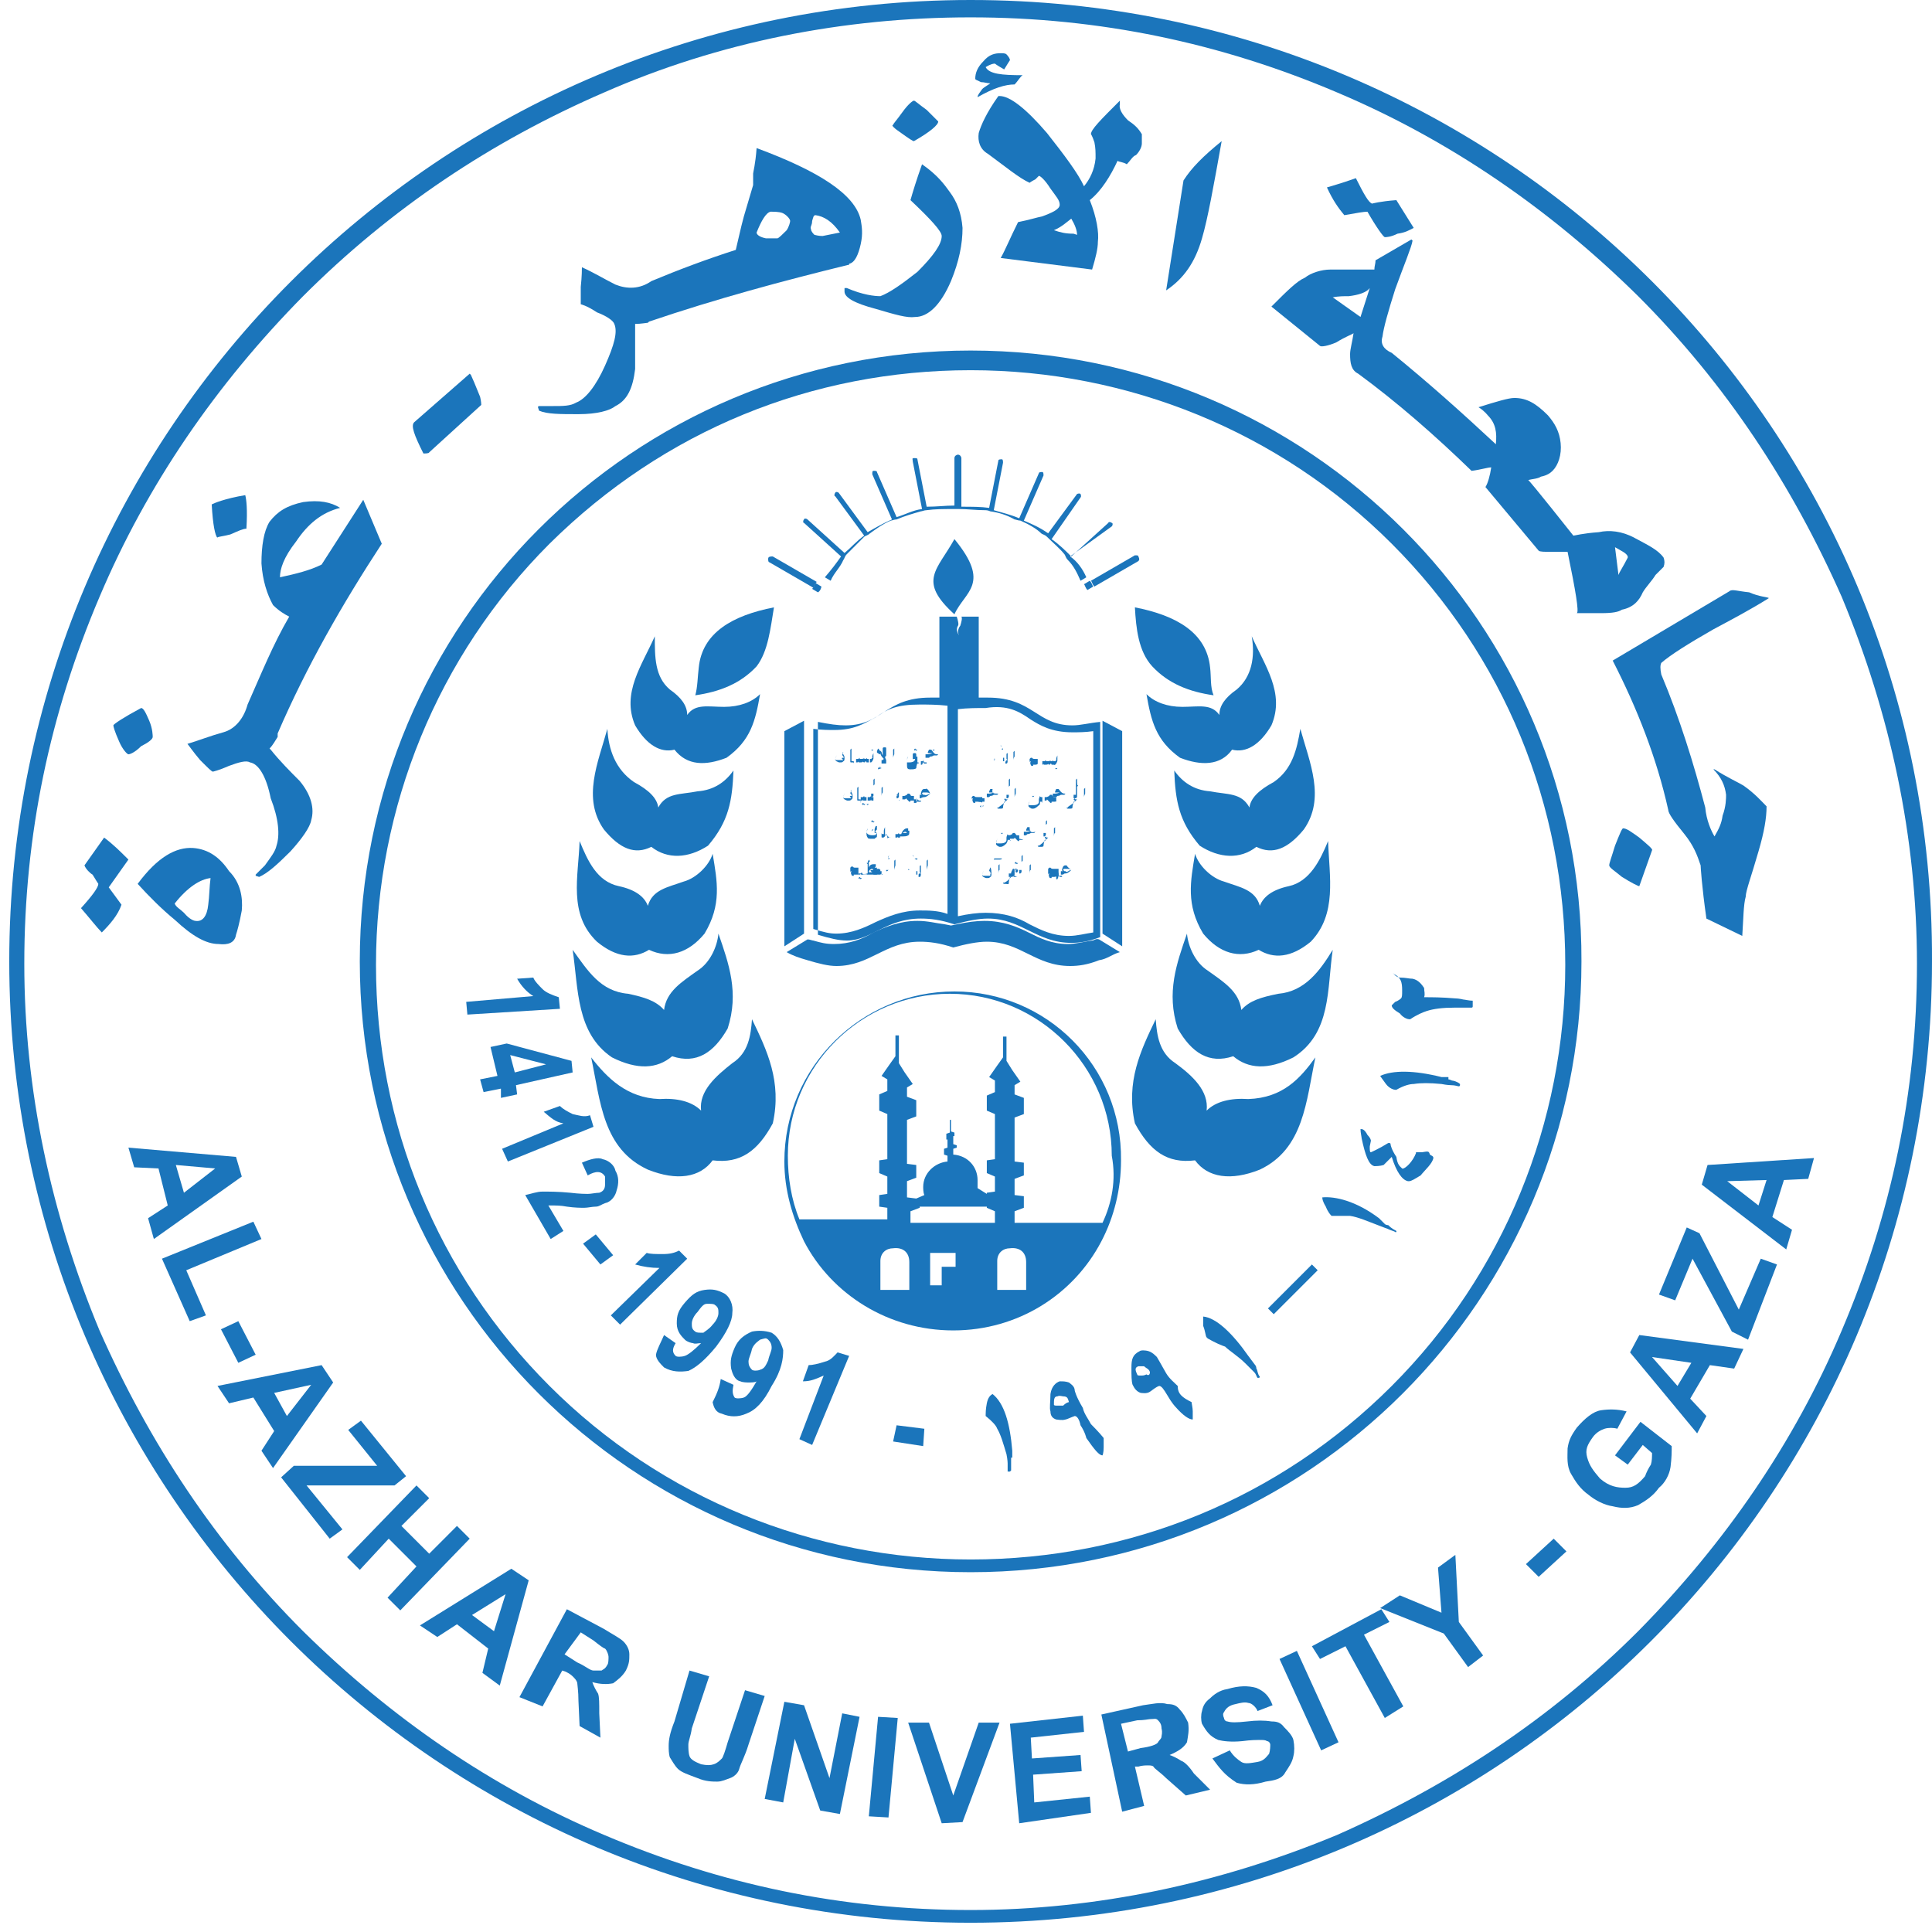 <svg width="167" height="167" viewBox="0 0 167 167" fill="none" xmlns="http://www.w3.org/2000/svg">
<path d="M83.9 32C97.5 32 110.6 37.3 120.3 47C130 56.7 135.3 69.6 135.3 83.4C135.3 97 130 110.1 120.3 119.8C110.6 129.5 97.7 134.8 83.9 134.8C70.3 134.8 57.2 129.5 47.5 119.8C37.8 110.1 32.5 97.2 32.5 83.4C32.5 69.8 37.8 56.7 47.5 47C57.4 37.2 70.2 32 83.9 32ZM83.9 30.3C54.7 30.3 31.1 53.9 31.1 83.1C31.1 112.3 54.7 135.9 83.9 135.9C113.1 135.9 136.7 112.3 136.7 83.1C136.8 53.9 113.1 30.3 83.9 30.3Z" fill="#1B75BB"/>
<path d="M83.9 1.5C95 1.5 105.5 3.7 115.6 8C125.3 12.1 134 18.1 141.6 25.6C149.2 33.2 154.9 41.9 159.2 51.6C163.4 61.7 165.7 72.4 165.7 83.3C165.7 94.4 163.5 104.9 159.2 115C155.1 124.7 149.1 133.4 141.6 141C134 148.6 125.3 154.3 115.6 158.6C105.5 162.8 94.8 165.1 83.9 165.1C72.8 165.1 62.3 162.9 52.2 158.6C42.5 154.5 33.8 148.5 26.2 141C18.6 133.4 12.9 124.7 8.6 115C4.4 104.9 2.1 94.2 2.1 83.3C2.1 72.2 4.3 61.7 8.6 51.6C12.7 41.9 18.7 33.2 26.2 25.6C33.8 18 42.5 12.2 52.2 8C62.2 3.6 73 1.5 83.9 1.5ZM83.9 0C38 0 0.8 37.2 0.8 83.1C0.8 129 38 166.2 83.9 166.2C129.8 166.2 167 129.1 167 83.1C167.2 37.2 130 0 83.9 0Z" fill="#1B75BB"/>
<path d="M16.7 73.3C15.2 73.2 13.6 74.1 11.9 76.4C12.9 77.5 14 78.6 15.1 79.5C16.6 80.9 17.8 81.6 18.9 81.6C19.7 81.7 20.3 81.5 20.4 80.8C20.5 80.5 20.7 79.8 20.9 78.7C21 77.6 20.8 76.3 19.8 75.3C19 74.1 18 73.4 16.7 73.3ZM18 78.2C17.9 79.2 17.5 79.7 16.9 79.6C16.8 79.6 16.4 79.5 15.9 78.9C15.6 78.6 15.2 78.4 15.1 78.1C16.2 76.7 17.3 76 18.2 75.9C18.1 76.6 18.1 77.5 18 78.2Z" fill="#1B75BB"/>
<path d="M9 72.4L7.3 74.8C7.4 75.1 7.8 75.5 8 75.6C8.3 76.1 8.5 76.4 8.5 76.4C8.5 76.7 8 77.4 7 78.5C7.7 79.3 8.4 80.2 8.8 80.6C9.5 79.9 10.2 79.1 10.5 78.2L9.4 76.7L11.1 74.3C10.4 73.6 9.8 73 9 72.4Z" fill="#1B75BB"/>
<path d="M13.2 63.7C13.2 63.6 13.2 63 12.9 62.3C12.6 61.6 12.4 61.2 12.2 61.2C10.7 62 9.8 62.6 9.8 62.7C9.8 62.8 9.9 63.2 10.3 64.1C10.6 64.8 11 65.2 11.1 65.2C11.2 65.2 11.6 65.1 12.2 64.5C12.8 64.2 13.2 63.9 13.2 63.7Z" fill="#1B75BB"/>
<path d="M31.4 43.2L27.8 48.8C26.8 49.3 25.6 49.6 24.2 49.9C24.2 49.2 24.5 48.2 25.6 46.8C26.6 45.3 27.8 44.3 29.4 43.9C28.6 43.4 27.6 43.2 26.2 43.4C24.8 43.7 24 44.2 23.3 45.1C22.8 45.9 22.6 47.2 22.6 48.7C22.7 50.2 23.1 51.4 23.6 52.3C24.1 52.8 24.6 53.1 25 53.3C23.6 55.7 22.6 58.2 21.4 60.9C21.1 62 20.4 63 19.3 63.3C18.2 63.6 17.2 64 16.2 64.3C16.3 64.4 16.7 65 17.3 65.7C18 66.4 18.3 66.7 18.4 66.7C18.4 66.7 18.9 66.6 19.8 66.2C20.6 65.9 21.3 65.7 21.6 65.9C22.3 66 23 67 23.4 69C24.1 70.8 24.2 72.2 23.9 73.1C23.8 73.6 23.4 74.1 22.9 74.8C22.4 75.3 22.1 75.6 22.1 75.6C22.1 75.7 22.1 75.7 22.1 75.7L22.4 75.8C23.1 75.5 23.9 74.8 25.1 73.6C26.1 72.5 26.8 71.5 26.9 70.9C27.2 69.9 26.9 68.7 25.9 67.5C25.1 66.7 24.2 65.8 23.4 64.8L23.3 64.7C23.6 64.4 23.8 64 24 63.7V63.4C26.5 57.6 29.6 52.2 33 47L31.4 43.2Z" fill="#1B75BB"/>
<path d="M19.9 46.2C20.6 45.9 21 45.7 21.3 45.7C21.4 44 21.3 43.2 21.2 42.8C19.4 43.1 18.5 43.5 18.3 43.6C18.4 45.4 18.6 46.3 18.8 46.5C18.7 46.4 19.1 46.4 19.9 46.2Z" fill="#1B75BB"/>
<path d="M40.7 32.4L40.6 32.3L35.8 36.5C35.5 36.8 35.8 37.6 36.6 39.2C36.7 39.2 37.1 39.2 37.1 39.1L41.6 35C41.6 35 41.6 34.7 41.5 34.3C41.1 33.3 40.8 32.6 40.7 32.4Z" fill="#1B75BB"/>
<path d="M73.3 22.9C73.4 22.9 73.4 22.9 73.4 22.8C73.9 22.7 74.2 22 74.4 21.1C74.6 20.2 74.5 19.6 74.4 19C73.9 16.8 70.8 14.8 65.4 12.8C65.3 14.2 65.1 14.9 65.1 15C65.1 15.5 65.1 15.8 65.1 16C65.1 16 64.8 17 64.3 18.7C64 19.8 63.8 20.8 63.6 21.6C61.1 22.4 58.7 23.3 56.3 24.3C55.3 25 54.2 25 53.2 24.6C52.2 24.1 51.4 23.6 50.3 23.1C50.3 23.2 50.3 23.9 50.2 24.8C50.2 25.6 50.2 26.3 50.2 26.3C50.2 26.3 50.7 26.4 51.6 27C52.4 27.3 53 27.7 53.1 28C53.4 28.7 53.1 29.8 52.3 31.6C51.5 33.4 50.6 34.5 49.8 34.8C49.3 35.1 48.7 35.1 47.7 35.1C46.9 35.1 46.6 35.1 46.6 35.1C46.5 35.1 46.5 35.2 46.5 35.2L46.6 35.5C47.3 35.8 48.4 35.8 50 35.8C51.6 35.8 52.7 35.5 53.2 35.1C54.2 34.6 54.7 33.6 54.9 31.9C54.9 30.8 54.9 29.4 54.9 28.1V28C55.4 28 55.9 27.9 56 27.9L56.1 27.8C62 25.8 67.6 24.3 73.3 22.9ZM70.2 19.1C70.3 18.8 70.3 18.6 70.5 18.6C71.2 18.7 71.9 19.1 72.6 20.1L71.1 20.4C71 20.4 70.8 20.4 70.4 20.3C70.3 20.2 70.1 20 70.1 19.8C70 19.6 70.2 19.5 70.2 19.1ZM66.6 18.3C66.9 18.3 67.3 18.3 67.6 18.4C67.9 18.5 68.3 18.9 68.3 19.1C68.3 19.2 68.2 19.6 68 19.9C67.7 20.2 67.3 20.6 67.2 20.6C67.1 20.6 66.7 20.6 66.2 20.6C65.7 20.5 65.4 20.3 65.4 20.1C65.8 19.1 66.2 18.4 66.6 18.3Z" fill="#1B75BB"/>
<path d="M77.9 11.5C78.6 12 78.9 12.2 79 12.2C80.4 11.4 81.1 10.8 81.1 10.5C81.1 10.5 80.8 10.2 80.1 9.5C79.4 9 79.1 8.7 79 8.7C78.9 8.7 78.5 9 78 9.7C77.5 10.4 77.2 10.7 77.2 10.8C77 10.8 77.3 11.1 77.9 11.5Z" fill="#1B75BB"/>
<path d="M82.1 16.6C81.6 15.9 81 15.1 79.7 14.2C79.2 15.6 78.9 16.6 78.7 17.3C80.5 19 81.4 20 81.4 20.4C81.4 21.1 80.7 22.1 79.3 23.5C77.9 24.6 76.9 25.3 76.1 25.6C75.6 25.6 74.6 25.5 73.2 24.9H73C73 25 73 25 73 25.2C73 25.7 73.8 26.2 75.7 26.7C77.4 27.2 78.4 27.5 79.1 27.4C80.2 27.4 81.3 26.4 82.2 24.3C82.9 22.6 83.2 21.1 83.2 19.7C83.1 18.4 82.7 17.4 82.1 16.6Z" fill="#1B75BB"/>
<path d="M84.5 8.4C85.9 7.6 86.9 7.3 87.7 7.3C88 7 88.2 6.6 88.4 6.5C86.6 6.5 85.5 6.4 85.2 5.8C85.7 5.5 85.9 5.5 86 5.5C86 5.5 86.1 5.6 86.8 6C87.1 5.5 87.3 5.2 87.3 5.2C87.3 5.1 87.2 4.9 87 4.7C86.9 4.6 86.7 4.6 86.5 4.6C86 4.6 85.5 4.7 85 5.3C84.5 5.8 84.3 6.3 84.3 6.8C84.3 6.9 84.4 6.9 84.8 7.1C85.1 7.1 85.3 7.2 85.6 7.2C85.5 7.3 85.1 7.5 84.9 7.7C84.7 8 84.5 8.2 84.5 8.4Z" fill="#1B75BB"/>
<path d="M97.5 10.4C97 9.9 96.7 9.4 96.8 9C96.8 9 96.8 8.9 96.8 8.7C95.1 10.4 94.3 11.2 94.3 11.6C94.3 11.6 94.4 11.7 94.6 12.3C94.7 12.8 94.7 13.1 94.7 13.7C94.6 14.7 94.2 15.5 93.7 16.1C93.2 15 92 13.4 90.5 11.5C88.7 9.4 87.3 8.3 86.4 8.3H86.3C85.3 9.7 84.8 10.8 84.6 11.5C84.5 12.2 84.7 12.9 85.4 13.3C86.9 14.4 88.1 15.4 89 15.8C89 15.8 89.1 15.7 89.5 15.5C89.6 15.4 89.8 15.2 89.8 15.2C89.9 15.2 90.3 15.5 90.8 16.3C91.3 17 91.6 17.3 91.6 17.7C91.6 18.1 90.9 18.4 90.1 18.7C89.6 18.8 89 19 88 19.2C87.3 20.6 86.9 21.6 86.5 22.3L94.4 23.3C94.7 22.3 94.9 21.5 94.9 20.9C95 20.1 94.8 18.8 94.2 17.3C95.2 16.5 96 15.2 96.6 13.9C96.7 14 97.1 14 97.4 14.2C97.7 13.9 97.9 13.5 98.2 13.4C98.5 13.1 98.7 12.7 98.7 12.4C98.7 12.3 98.7 12.3 98.7 11.9C98.7 11.8 98.7 11.6 98.7 11.6C98.4 11.1 98.1 10.8 97.5 10.4ZM92.8 20.2C92.1 20.2 91.7 20.1 91.1 19.9C91.8 19.6 92.2 19.2 92.6 18.9C92.9 19.4 93.1 19.9 93.1 20.3L92.8 20.2Z" fill="#1B75BB"/>
<path d="M102.3 15.6L100.8 25.1C102.3 24.1 103.3 22.7 103.9 20.6C104.4 18.9 104.9 16.1 105.6 12.2C104 13.5 103 14.5 102.3 15.6Z" fill="#1B75BB"/>
<path d="M118.2 18.3C119 19.7 119.6 20.5 119.7 20.5C119.8 20.5 120.2 20.5 120.8 20.2C121.5 20.1 121.8 19.9 122.2 19.7L120.7 17.3C119.3 17.4 118.6 17.6 118.6 17.6C118.3 17.5 117.9 16.8 117.2 15.4C115.8 15.9 115 16.1 114.7 16.2C115.2 17.3 115.7 18 116.2 18.6C117.3 18.4 117.9 18.3 118.2 18.3Z" fill="#1B75BB"/>
<path d="M142 51.2C142.3 50.7 142.8 50.2 143.1 49.7C143.2 49.6 143.6 49.2 143.8 49C143.9 48.7 143.9 48.5 143.8 48.2C143.3 47.5 142.4 47.1 141.3 46.5C140.2 45.9 139.1 45.8 138.2 46C136.8 46.1 136.1 46.3 136 46.3C136 46.3 132.2 41.5 132.1 41.5C132.4 41.4 132.9 41.4 133.2 41.2C133.7 41.1 134 40.9 134.2 40.7C134.7 40.2 135 39.3 134.9 38.3C134.8 37.3 134.4 36.6 133.8 35.9C132.8 34.9 132 34.4 130.9 34.4C130.4 34.4 129.4 34.7 127.8 35.2C128.3 35.5 128.6 35.9 128.6 35.9C129.3 36.6 129.4 37.4 129.3 38.4C126.4 35.7 123.5 33.1 120.3 30.5C119.6 30.2 119.3 29.7 119.5 29.1C119.6 28.3 120 26.9 120.6 25C121.4 22.8 122 21.4 122.1 20.8L122 20.7L118.9 22.5C118.9 22.8 118.8 23 118.8 23.3C117.7 23.3 116.3 23.3 115 23.3C114.2 23.3 113.3 23.6 112.8 24C112.1 24.3 111.3 25.1 109.9 26.5L114.1 29.9C114.2 30 114.8 29.9 115.5 29.6C116.3 29.1 116.9 28.9 117 28.8C116.9 29.5 116.7 30.2 116.7 30.6C116.7 31.4 116.8 32 117.4 32.3C120.8 34.8 124 37.6 127.2 40.7C128 40.6 128.6 40.4 128.9 40.4C128.8 41.1 128.6 41.8 128.4 42.1L133 47.6C133.1 47.7 133.5 47.7 134.1 47.7C134.8 47.7 135.2 47.7 135.5 47.7C136.2 51.1 136.5 52.9 136.3 53C137 53 137.7 53 138.4 53C139.4 53 139.9 52.9 140.2 52.7C141.2 52.5 141.7 51.9 142 51.2ZM115.2 25.7C115.7 25.6 116.2 25.6 116.6 25.6C117.4 25.5 118.1 25.3 118.4 24.9L117.6 27.4L115.2 25.7ZM139.9 49.7L139.6 47.3C140.1 47.6 140.6 47.8 140.7 48.1V48.2C140.3 49 140 49.4 139.9 49.7Z" fill="#1B75BB"/>
<path d="M141.7 72.4C141 71.9 140.6 71.6 140.3 71.6C140.2 71.6 140 72.1 139.6 73.1C139.3 74.1 139.1 74.6 139.1 74.8C139.1 75 139.6 75.3 140.2 75.8C141 76.3 141.6 76.6 141.7 76.6L142.8 73.5C142.9 73.4 142.4 73 141.7 72.4Z" fill="#1B75BB"/>
<path d="M150.7 67.9C150.2 67.6 149.3 67.2 148.2 66.5H148.1C148.8 67.2 149.1 67.9 149.2 68.7C149.2 69 149.2 69.7 148.9 70.5C148.8 71.2 148.6 71.6 148.2 72.3C147.9 71.8 147.5 70.9 147.4 69.8C146.4 66 145.2 62.1 143.6 58.3C143.5 57.8 143.5 57.5 143.6 57.3C144.4 56.6 146 55.6 148.1 54.4C149.6 53.6 151.3 52.7 152.9 51.7C152.8 51.6 152.1 51.6 151.2 51.2C150.2 51.1 149.7 50.9 149.5 51.1L139.4 57.1C141.5 61.2 143.2 65.5 144.2 70C144.2 70.3 144.7 71 145.6 72.1C146.4 73.1 146.7 73.9 147 74.8C147 74.9 147.1 76.6 147.5 79.4L150.6 80.9C150.7 79.4 150.7 78.2 150.9 77.5C150.9 77 151.4 75.7 152 73.6C152.5 71.9 152.7 70.7 152.7 69.7C152.3 69.3 151.7 68.6 150.7 67.9Z" fill="#1B75BB"/>
<path d="M13.3 107.1L12.8 105.3L14.5 104.2L13.7 101L11.6 100.9L11.1 99.2L20.4 100L20.9 101.7L13.3 107.1ZM15.9 103.1L18.6 101L15.2 100.7L15.9 103.1Z" fill="#1B75BB"/>
<path d="M14 108.8L21.9 105.6L22.6 107.1L16.1 109.8L17.8 113.7L16.4 114.2L14 108.8Z" fill="#1B75BB"/>
<path d="M19.1 114.9L20.6 114.2L22.1 117.1L20.6 117.8L19.1 114.9Z" fill="#1B75BB"/>
<path d="M23.6 126.9L22.6 125.4L23.7 123.7L21.9 120.8L19.8 121.3L18.8 119.8L27.8 118L28.8 119.5L23.6 126.9ZM24.8 122.4L26.9 119.7L23.7 120.4L24.8 122.4Z" fill="#1B75BB"/>
<path d="M24.3 127.7L25.4 126.7H32.6L30.1 123.6L31.2 122.8L35.1 127.6L34.1 128.4H26.5L29.6 132.2L28.5 133L24.3 127.7Z" fill="#1B75BB"/>
<path d="M30 134.6L36 128.4L37.1 129.5L34.7 131.9L37.1 134.3L39.5 131.9L40.6 133L34.6 139.2L33.5 138.1L36 135.4L33.6 133L31.1 135.7L30 134.6Z" fill="#1B75BB"/>
<path d="M43.2 145.7L41.7 144.6L42.2 142.5L39.5 140.4L37.8 141.5L36.3 140.5L44.2 135.6L45.7 136.6L43.2 145.7ZM42.7 141L43.7 137.8L40.8 139.6L42.7 141Z" fill="#1B75BB"/>
<path d="M44.9 146.7L49 139.1L52.2 140.8C53 141.3 53.6 141.6 53.9 141.9C54.2 142.2 54.4 142.6 54.4 143C54.4 143.5 54.4 143.8 54.1 144.4C53.8 144.9 53.4 145.2 53 145.5C52.5 145.6 51.9 145.6 51.2 145.4C51.3 145.7 51.5 146.1 51.7 146.4C51.8 146.7 51.8 147.2 51.8 148.1L51.9 150.2L50.1 149.2L50 147C50 146.2 49.9 145.6 49.9 145.5C49.9 145.4 49.8 145.2 49.6 145C49.4 144.8 49.3 144.7 48.9 144.5L48.6 144.4L46.9 147.5L44.9 146.7ZM48.8 143L49.9 143.7C50.6 144 51 144.4 51.3 144.4C51.4 144.4 51.6 144.4 52 144.4C52.1 144.3 52.3 144.3 52.5 143.9C52.6 143.8 52.6 143.4 52.6 143.2C52.6 143.1 52.5 142.7 52.3 142.5C52.2 142.5 51.8 142.2 51.3 141.8L50.2 141.1L48.8 143Z" fill="#1B75BB"/>
<path d="M59.6 144.4L61.3 144.9L59.8 149.4C59.7 150.1 59.5 150.5 59.5 150.8C59.5 151.1 59.5 151.5 59.6 151.8C59.7 152.1 60.1 152.3 60.6 152.5C61.1 152.6 61.4 152.6 61.7 152.5C62 152.4 62.2 152.2 62.4 152C62.5 151.9 62.7 151.3 62.9 150.6L64.4 146.1L66.1 146.6L64.7 150.8C64.4 151.8 64 152.5 63.9 152.9C63.8 153.3 63.4 153.6 63.1 153.7C62.8 153.8 62.4 154 62 154C61.6 154 61 154 60.3 153.7C59.5 153.4 58.9 153.2 58.6 152.9C58.3 152.6 58.1 152.2 57.9 151.9C57.8 151.6 57.8 151.2 57.8 150.9C57.8 150.4 57.9 149.8 58.3 148.8L59.6 144.4Z" fill="#1B75BB"/>
<path d="M66.1 155.5L67.8 147.1L69.5 147.4L71.7 153.7L72.8 148.1L74.3 148.4L72.6 156.8L70.9 156.5L68.7 150.3L67.7 155.8L66.1 155.5Z" fill="#1B75BB"/>
<path d="M75.1 157L75.9 148.4L77.6 148.5L76.8 157.1L75.1 157Z" fill="#1B75BB"/>
<path d="M81.4 157.6L78.5 148.9H80.3L82.4 155.2L84.6 148.9H86.4L83.2 157.5L81.4 157.6Z" fill="#1B75BB"/>
<path d="M88.1 157.6L87.3 149L93.6 148.3L93.7 149.7L89.1 150.2L89.2 152L93.4 151.7L93.5 153.1L89.3 153.4L89.4 155.8L94.2 155.3L94.3 156.7L88.1 157.6Z" fill="#1B75BB"/>
<path d="M97 156.6L95.2 148.2L98.8 147.4C99.6 147.3 100.3 147.1 100.9 147.3C101.4 147.3 101.7 147.4 102 147.8C102.3 148.1 102.5 148.5 102.7 148.9C102.8 149.6 102.7 150 102.6 150.6C102.3 151.1 101.8 151.4 101.1 151.7C101.4 151.8 101.8 152 102.1 152.2C102.4 152.3 102.8 152.7 103.2 153.3L104.6 154.7L102.5 155.2L100.8 153.7C100.3 153.2 99.8 152.9 99.7 152.7C99.6 152.6 99.4 152.6 99.2 152.6C99.1 152.6 98.7 152.6 98.4 152.7H98.1L98.9 156.1L97 156.6ZM97.5 151.4L98.6 151.1C99.4 151 100 150.8 100.1 150.6C100.2 150.4 100.4 150.3 100.4 150.1C100.4 150 100.5 149.8 100.4 149.4C100.4 149.1 100.3 148.9 100.1 148.7C99.9 148.5 99.8 148.6 99.4 148.6C99.3 148.6 98.9 148.7 98.3 148.7L96.9 149L97.5 151.4Z" fill="#1B75BB"/>
<path d="M104.8 152L106.3 151.3C106.6 151.8 107 152.1 107.3 152.3C107.6 152.5 108.1 152.4 108.7 152.3C109.3 152.2 109.5 151.8 109.7 151.6C109.8 151.3 109.8 150.9 109.8 150.8C109.8 150.7 109.7 150.5 109.5 150.5C109.4 150.4 109.2 150.4 108.8 150.4C108.7 150.4 108.1 150.4 107.4 150.5C106.4 150.6 105.7 150.5 105.3 150.4C104.6 150.1 104.3 149.7 103.9 149C103.8 148.7 103.8 148.2 103.9 147.9C104 147.4 104.2 147.1 104.6 146.8C104.9 146.5 105.4 146.1 106.1 146C107.1 145.7 107.9 145.7 108.6 145.9C109.3 146.2 109.7 146.6 110 147.4L108.7 147.9C108.6 147.6 108.2 147.2 107.9 147.2C107.6 147.1 107.2 147.2 106.8 147.3C106.3 147.4 106 147.6 105.8 148C105.7 148.1 105.7 148.3 105.8 148.5C105.8 148.6 105.9 148.8 106.1 148.8C106.4 148.9 106.9 148.9 107.8 148.8C108.6 148.7 109.3 148.7 109.9 148.8C110.4 148.8 110.7 148.9 111 149.3C111.3 149.6 111.7 150 111.8 150.4C111.9 150.9 111.9 151.4 111.8 151.8C111.7 152.3 111.5 152.6 111.1 153.2C110.8 153.8 110.1 153.9 109.4 154C108.4 154.3 107.6 154.3 106.9 154.1C105.8 153.4 105.4 152.8 104.8 152Z" fill="#1B75BB"/>
<path d="M114.2 151.3L110.6 143.4L112.1 142.7L115.7 150.6L114.2 151.3Z" fill="#1B75BB"/>
<path d="M119.7 148.5L116.3 142.3L114.1 143.4L113.4 142.3L119.4 139.1L120.1 140.2L117.9 141.3L121.3 147.5L119.7 148.5Z" fill="#1B75BB"/>
<path d="M126.9 144.1L124.8 141.2L119.3 139L121 137.9L124.6 139.4L124.3 135.5L125.8 134.4L126.1 140.2L128.2 143.1L126.9 144.1Z" fill="#1B75BB"/>
<path d="M133 136.3L131.9 135.2L134.3 133L135.4 134.1L133 136.3Z" fill="#1B75BB"/>
<path d="M140.7 126.6L139.6 125.8L141.8 122.9L144.5 125C144.5 125.5 144.5 126 144.4 126.8C144.3 127.5 143.9 128.2 143.4 128.6C142.9 129.3 142.3 129.7 141.6 130.1C140.9 130.4 140.2 130.4 139.4 130.2C138.7 130.1 137.9 129.7 137.3 129.2C136.6 128.7 136.2 128.1 135.8 127.4C135.4 126.7 135.5 125.9 135.5 125.2C135.6 124.5 135.8 124.1 136.3 123.4C137 122.6 137.7 122 138.4 121.9C139.1 121.8 139.8 121.8 140.6 122L139.8 123.5C139.5 123.4 139 123.4 138.7 123.5C138.4 123.6 138 123.8 137.7 124.2C137.2 124.9 137 125.3 137.2 126C137.4 126.7 137.7 127.1 138.3 127.8C139.1 128.5 139.8 128.6 140.5 128.6C141.2 128.6 141.6 128.3 142.2 127.6C142.3 127.3 142.5 126.9 142.7 126.6C142.8 126.3 142.8 125.9 142.8 125.6L142 124.9L140.7 126.6Z" fill="#1B75BB"/>
<path d="M150.7 116.6L149.9 118.3L147.8 118L146.1 120.9L147.5 122.4L146.7 123.9L140.9 116.9L141.7 115.4L150.7 116.6ZM146.2 117.8L142.8 117.3L145 119.8L146.2 117.8Z" fill="#1B75BB"/>
<path d="M151.1 115.8L149.7 115.1L146.3 108.8L144.8 112.4L143.4 111.9L145.8 106.1L146.9 106.6L150.3 113.2L152.2 108.8L153.6 109.3L151.1 115.8Z" fill="#1B75BB"/>
<path d="M156.8 100.1L156.3 101.9L154.2 102L153.2 105.2L154.9 106.3L154.4 108L147.1 102.4L147.6 100.7L156.8 100.1ZM152.7 102L149.3 102.1L152 104.2L152.7 102Z" fill="#1B75BB"/>
<path fill-rule="evenodd" clip-rule="evenodd" d="M115.2 82.1C114.7 85.5 115.1 89.3 111.8 91.4C109.6 92.5 107.9 92.4 106.6 91.3C104.5 92 103 91 101.8 88.9C100.8 85.8 101.7 83.3 102.6 80.7C102.7 81.8 103.3 83.2 104.4 83.9C105.8 84.9 107.1 85.7 107.3 87.3C108 86.5 109 86.2 110.5 85.9C112.8 85.7 114.1 83.9 115.2 82.1ZM114.8 72.7C114.9 75.8 115.6 79 113.3 81.4C111.6 82.8 110.1 82.9 108.8 82.1C107.1 82.9 105.4 82.4 104 80.7C102.5 78.2 102.9 76.2 103.3 73.8C103.6 74.8 104.7 75.9 105.8 76.2C107.2 76.7 108.5 76.9 108.9 78.3C109.2 77.5 110 76.9 111.4 76.6C113.2 76.2 114.1 74.4 114.8 72.7ZM112.4 63C113.2 65.9 114.6 69 112.7 71.7C111.3 73.4 110 73.9 108.6 73.2C107.2 74.3 105.4 74.2 103.7 73.1C101.9 71 101.6 69.2 101.5 66.6C102.2 67.6 103.2 68.3 104.6 68.4C106.1 68.7 107.3 68.5 108 69.8C108.1 69 108.8 68.3 110.1 67.6C111.7 66.5 112.1 64.8 112.4 63ZM108.2 55C109.3 57.5 111.1 59.9 109.9 62.7C108.9 64.4 107.7 65.1 106.5 64.8C105.5 66.2 103.8 66.2 102 65.5C99.9 64 99.5 62.3 99.1 60C99.8 60.7 100.9 61.1 102.2 61.1C103.6 61.1 104.7 60.8 105.4 61.8C105.4 61 105.9 60.3 106.9 59.6C108.2 58.5 108.5 56.8 108.2 55ZM98.1 52.5C101.7 53.2 104.3 54.7 104.6 57.7C104.7 58.5 104.6 59.4 104.9 60.1C102.8 59.8 101 59.1 99.6 57.6C98.4 56.3 98.2 54.3 98.1 52.5ZM113.7 91.4C112.9 95.2 112.7 99.3 108.9 101.1C106.4 102.1 104.4 101.8 103.3 100.3C100.9 100.6 99.4 99.5 98.1 97.1C97.3 93.5 98.6 90.8 99.9 88.1C100 89.5 100.2 91 101.6 91.9C103.1 93 104.5 94.3 104.3 96C105.1 95.2 106.4 94.9 107.9 95C110.9 94.9 112.4 93.2 113.7 91.4Z" fill="#1B75BB"/>
<path fill-rule="evenodd" clip-rule="evenodd" d="M49.5 82.1C50 85.5 49.8 89.3 52.9 91.4C55.1 92.5 56.8 92.4 58.1 91.3C60.2 92 61.7 91 62.9 88.9C63.9 85.8 63 83.3 62.1 80.7C62 81.8 61.4 83.2 60.3 83.9C58.9 84.9 57.6 85.7 57.4 87.3C56.7 86.5 55.7 86.2 54.3 85.9C51.9 85.7 50.8 83.9 49.5 82.1ZM50.1 72.7C50 75.8 49.1 79 51.6 81.4C53.3 82.8 54.8 82.9 56.1 82.1C57.8 82.9 59.5 82.4 60.9 80.7C62.4 78.2 62 76.2 61.6 73.8C61.3 74.8 60.2 75.9 59.1 76.2C57.7 76.7 56.4 76.9 56 78.3C55.7 77.5 54.9 76.9 53.5 76.6C51.6 76.2 50.8 74.4 50.1 72.7ZM52.5 63C51.7 65.9 50.3 69 52.2 71.7C53.6 73.4 54.9 73.9 56.3 73.2C57.7 74.3 59.5 74.2 61.2 73.1C63 71 63.3 69.2 63.4 66.6C62.7 67.6 61.7 68.3 60.3 68.4C58.8 68.7 57.6 68.5 56.9 69.8C56.8 69 56.1 68.3 54.8 67.6C53.2 66.5 52.6 64.8 52.5 63ZM56.6 55C55.5 57.5 53.7 59.9 54.9 62.7C55.9 64.4 57.1 65.1 58.3 64.8C59.4 66.2 61 66.2 62.8 65.5C64.9 64 65.3 62.3 65.7 60C65 60.7 63.9 61.1 62.6 61.1C61.2 61.1 60.1 60.8 59.4 61.8C59.4 61 58.9 60.3 57.9 59.6C56.6 58.5 56.6 56.8 56.6 55ZM66.9 52.5C63.3 53.2 60.7 54.7 60.4 57.7C60.3 58.5 60.3 59.4 60.1 60.1C62.2 59.8 64 59.1 65.4 57.6C66.4 56.3 66.6 54.3 66.9 52.5ZM51.1 91.4C51.9 95.2 52.1 99.3 56 101.1C58.5 102.1 60.5 101.8 61.6 100.3C64 100.6 65.5 99.5 66.8 97.1C67.6 93.5 66.3 90.8 65 88.1C64.9 89.5 64.7 91 63.3 91.9C61.9 93 60.4 94.3 60.6 96C59.8 95.2 58.5 94.9 57 95C54.2 94.9 52.5 93.2 51.1 91.4Z" fill="#1B75BB"/>
<path d="M93.7 50.5C93.8 50.6 93.8 50.8 94 51L94.5 50.7C94.4 50.6 94.4 50.4 94.2 50.2L93.7 50.5Z" fill="#1B75BB"/>
<path d="M71 50.7L70.5 50.4C70.4 50.5 70.4 50.7 70.2 50.9L70.7 51.2C70.9 51.1 71 50.8 71 50.7Z" fill="#1B75BB"/>
<path d="M96.1 45.5C96.2 45.4 96.2 45.2 96.1 45.2C96 45.1 95.8 45.1 95.8 45.2L92.6 48.1C92.1 47.6 91.6 47.1 90.9 46.6L93.4 43C93.5 42.9 93.4 42.7 93.4 42.7C93.3 42.6 93.1 42.7 93.1 42.7L90.6 46.1C89.9 45.6 89.2 45.3 88.5 45L90.2 41.1C90.2 41 90.2 40.8 90.1 40.8C90 40.8 89.8 40.8 89.8 40.9L88.1 44.8C87.4 44.5 86.6 44.3 85.9 44.1L86.7 40C86.7 39.9 86.7 39.7 86.6 39.7C86.5 39.7 86.3 39.7 86.3 39.8L85.5 43.9C84.8 43.8 84 43.8 83.1 43.8V39.6C83.1 39.5 83 39.3 82.8 39.3C82.7 39.3 82.5 39.4 82.5 39.6V43.7C81.7 43.7 81 43.8 80.1 43.8L79.3 39.7C79.3 39.6 79.2 39.6 79 39.6C78.8 39.6 78.9 39.7 78.9 39.9L79.7 44C78.9 44.1 78.2 44.5 77.5 44.7L75.8 40.8C75.8 40.7 75.7 40.7 75.5 40.7C75.4 40.7 75.4 40.8 75.4 41L77.1 44.9C76.4 45.2 75.7 45.6 75 46L72.5 42.6C72.4 42.5 72.2 42.5 72.2 42.6C72.1 42.7 72.1 42.9 72.2 42.9L74.7 46.3C74 46.8 73.6 47.3 73 47.8L69.8 44.9C69.7 44.8 69.5 44.8 69.5 44.9C69.4 45 69.4 45.2 69.5 45.2L72.7 48.1C72.2 48.8 71.9 49.2 71.3 49.9L71.8 50.2C72.1 49.5 72.6 49.1 72.9 48.4C73 48.3 73 48.1 73.2 47.9C73.7 47.4 74.2 46.9 74.7 46.4C74.8 46.3 75 46.3 75.2 46.1C75.9 45.6 76.3 45.3 77 45C77.1 45 77.3 44.9 77.5 44.9C78.2 44.6 78.9 44.4 79.6 44.2C79.7 44.2 79.9 44.1 80.1 44.1C80.8 44 81.6 44 82.3 44C82.4 44 82.4 44 82.6 44C82.8 44 82.7 44 82.9 44C83.6 44 84.4 44.1 85.1 44.1C85.2 44.1 85.4 44.1 85.6 44.2C86.3 44.3 87 44.5 87.7 44.9C87.8 44.9 88 45 88.2 45C88.9 45.3 89.6 45.7 90 46.1C90.1 46.2 90.3 46.2 90.5 46.4C91 46.9 91.6 47.4 92 47.9C92.1 48 92.1 48.2 92.3 48.4C92.8 48.9 93.1 49.5 93.4 50.2L93.9 49.9C93.6 49.2 93.1 48.5 92.5 48.1L96.1 45.5Z" fill="#1B75BB"/>
<path d="M98.4 48.1C98.4 48 98.3 48 98.1 48L94.3 50.2C94.4 50.3 94.4 50.5 94.6 50.7L98.4 48.5C98.5 48.4 98.5 48.3 98.4 48.1Z" fill="#1B75BB"/>
<path d="M66.4 48.3C66.4 48.4 66.4 48.6 66.5 48.6L70.3 50.8C70.4 50.7 70.4 50.5 70.6 50.3L66.8 48.1C66.6 48.1 66.4 48.1 66.4 48.3Z" fill="#1B75BB"/>
<path d="M82.5 46.6C81 49.3 79.3 50.2 82.5 53.1C83.4 51.1 85.7 50.5 82.5 46.6Z" fill="#1B75BB"/>
<path d="M69.5 62.3L67.8 63.2V81.8L69.5 80.7V62.3Z" fill="#1B75BB"/>
<path d="M95.3 62.3V80.7L97 81.8V63.2L95.3 62.3Z" fill="#1B75BB"/>
<path d="M79.6 79.4C80.4 79.4 81.3 79.5 82.5 79.9C83.6 79.6 84.6 79.4 85.4 79.4C88.3 79.4 89.6 81.5 92.6 81.5C93.3 81.5 94.1 81.4 95.1 81V80.5V62.9V62.4C94.1 62.5 93.4 62.7 92.7 62.7C89.6 62.7 89.3 60.3 85.4 60.3C85.1 60.3 84.7 60.3 84.6 60.3V53.3H83.1C83.2 53.4 83.1 53.8 83 54.1C82.9 54.2 82.7 54.6 82.9 54.9C82.8 54.8 82.6 54.4 82.8 54.1C82.9 54 82.8 53.6 82.7 53.3H81.2V60.3C80.9 60.3 80.5 60.3 80.4 60.3C76.5 60.3 76.3 62.7 73.1 62.7C72.4 62.7 71.7 62.6 70.7 62.4V62.9V80.3V80.8C71.7 81.1 72.5 81.3 73.2 81.3C75.3 81.3 76.6 79.4 79.6 79.4ZM89.1 62.2C89.9 62.7 90.9 63.3 92.7 63.3C93.2 63.3 93.8 63.3 94.5 63.2V80.5V80.6C93.8 80.7 93.1 80.9 92.4 80.9C91 80.9 90 80.4 89 79.9C88 79.3 86.8 78.9 85.2 78.9C84.5 78.9 83.7 79 82.8 79.2V62.9V62.4V61.3C83.6 61.2 84.5 61.2 85.2 61.2C87.1 60.9 88.1 61.5 89.1 62.2ZM70.3 80.3V63C71 63.1 71.7 63.1 72.1 63.1C73.8 63.1 74.6 62.6 75.7 62C76.7 61.3 77.5 60.9 79.5 60.9C80.2 60.9 81 60.9 81.9 61V62.1V62.6V79C81.1 78.7 80.2 78.7 79.5 78.7C78 78.7 76.8 79.2 75.7 79.7C74.7 80.2 73.6 80.7 72.3 80.7C71.7 80.7 71.3 80.6 70.3 80.3Z" fill="#1B75BB"/>
<path d="M94.4 81.3C93.7 81.4 93 81.6 92.3 81.6C90.9 81.6 89.9 81.1 88.9 80.6C87.9 80.1 86.7 79.6 85.1 79.6C84.4 79.6 83.6 79.7 82.7 79.9L82.2 80L81.7 79.9C80.9 79.8 80.2 79.6 79.3 79.6C77.8 79.6 76.6 80.1 75.5 80.6C74.5 81.2 73.4 81.6 72.1 81.6C71.4 81.6 71 81.5 70.3 81.3C70.2 81.3 70 81.2 69.8 81.2L68 82.3C68.5 82.6 69.1 82.8 69.8 83C70.8 83.3 71.6 83.5 72.3 83.5C75.2 83.5 76.5 81.4 79.5 81.4C80.3 81.4 81.2 81.5 82.4 81.9C83.5 81.6 84.5 81.4 85.3 81.4C88.2 81.4 89.5 83.5 92.5 83.5C93.2 83.5 94 83.4 95 83C95.7 82.9 96.1 82.5 96.8 82.3L95 81.2C94.7 81.1 94.6 81.3 94.4 81.3Z" fill="#1B75BB"/>
<path d="M82.5 85.7C74.5 85.7 67.8 92.2 67.8 100.4C67.8 102.9 68.5 105.2 69.5 107.3C71.9 111.9 76.8 115 82.4 115C88 115 92.8 111.9 95.2 107.3C96.3 105.2 96.9 102.8 96.9 100.3C97 92.2 90.5 85.7 82.5 85.7ZM78.6 109.1V111.5H76.1V109.1V109C76.1 108.3 76.6 107.9 77.2 107.9C78 107.8 78.6 108.2 78.6 109.1ZM86 104.7V105.7H78.7V104.7L79.5 104.4V104.3H80.9H83.6H85.3V104.4L86 104.7ZM82.5 109.5H81.4V111.1H80.4V109.4V109V108.3H82.6V109.5H82.5ZM88.7 109.1V111.5H86.2V109.1V109C86.2 108.3 86.7 107.9 87.3 107.9C88.1 107.8 88.7 108.2 88.7 109.1ZM95.3 105.7H87.7V104.7L88.5 104.4V103.4L87.7 103.3V101.9L88.5 101.6V100.5L87.7 100.4V96.6L88.5 96.3V94.9L87.7 94.6V93.8L88.2 93.5L87.5 92.5L87 91.7V89.6H86.7V91.4L86.2 92.1L85.5 93.1L86 93.4V94.4L85.3 94.7V96L86 96.3V100.2L85.3 100.3V101.4L86 101.7V103L85.3 103.1V103.2L84.5 102.7C84.5 102.6 84.5 102.4 84.5 102C84.5 100.9 83.7 99.9 82.4 99.8V99.3L82.7 99.2V99L82.4 98.9V98.2H82.5V97.9L82.2 97.8V96.8H82.1V97.9L81.8 98V98.5H81.9V99.2L81.6 99.3V99.8L81.9 99.9V100.4C80.8 100.5 79.8 101.4 79.8 102.6C79.8 102.7 79.8 103.1 79.9 103.3L79.2 103.6L78.4 103.5V102.1L79.2 101.8V100.7L78.4 100.6V96.8L79.2 96.5V95.1L78.4 94.8V94L78.9 93.7L78.2 92.7L77.7 91.9V89.5H77.4V91.3L76.9 92L76.2 93L76.7 93.3V94.3L76 94.6V96L76.7 96.3V100.2L76 100.3V101.4L76.7 101.7V103.2L76 103.3V104.3L76.7 104.4V105.4H69.1C68.4 103.7 68.1 101.8 68.1 99.9C68.1 92.2 74.4 85.9 82.1 85.9C89.8 85.9 96.1 92.2 96.1 99.9C96.5 102 96.1 104 95.3 105.7Z" fill="#1B75BB"/>
<path d="M87.4 126C87.4 126.1 87.4 126.3 87.4 126.3C87.4 126.4 87.4 126.8 87.4 127.1L87.3 127.2H87.1C87.1 127.1 87.1 126.9 87.1 126.5C87.1 126.5 87.1 126.2 87 125.7C86.7 124.7 86.5 124 86.2 123.5C86.1 123.2 85.7 122.8 85.2 122.4V122.3C85.2 122.2 85.2 121.8 85.3 121.3C85.4 120.8 85.6 120.6 85.8 120.5C86.8 121.3 87.3 123 87.5 125.4V126H87.4Z" fill="#1B75BB"/>
<path d="M95.4 124.3C95.4 124.4 95.4 124.8 95.4 125.1C95.4 125.6 95.3 125.8 95.3 125.8C95 125.8 94.6 125.3 93.9 124.3C93.9 124.3 93.8 123.8 93.4 123.2C93.3 122.7 93.1 122.4 92.9 122.4C92.6 122.5 92.2 122.7 92.1 122.7C91.8 122.8 91.4 122.7 91.3 122.7C91 122.6 90.8 122.4 90.8 122C90.7 121.7 90.8 121.2 90.8 120.5C90.9 119.8 91.3 119.5 91.6 119.4C91.9 119.4 92.1 119.4 92.4 119.5C92.5 119.6 92.9 119.8 92.9 120.2C92.9 120.2 93 120.7 93.6 121.7C93.7 122.2 94.1 122.7 94.3 123.1C94.4 123.2 95 123.8 95.4 124.3ZM92.4 121.2C92.3 120.9 92.3 120.7 91.9 120.7C91.8 120.7 91.6 120.6 91.4 120.7C91.1 120.7 91.1 121 91.1 121.4C91.1 121.5 91.2 121.5 91.4 121.5C91.6 121.5 91.7 121.5 91.9 121.5C92.2 121.2 92.4 121.2 92.4 121.2Z" fill="#1B75BB"/>
<path d="M103 121.2C103 121.3 103.1 121.7 103.1 122C103.1 122.5 103.1 122.7 103.1 122.7C102.8 122.7 102.3 122.4 101.6 121.6C101.6 121.6 101.3 121.3 100.9 120.6C100.6 120.1 100.4 119.8 100.2 119.8C99.9 119.9 99.7 120.1 99.4 120.3C99.1 120.5 98.7 120.4 98.6 120.4C98.3 120.3 98.1 120.1 97.9 119.7C97.8 119.4 97.8 118.9 97.8 118.2C97.8 117.5 97.9 117.1 98.5 116.8C98.6 116.7 99 116.7 99.3 116.8C99.6 116.9 99.8 117.1 100 117.3C100 117.3 100.3 117.8 100.8 118.7C101.1 119.2 101.5 119.5 101.8 119.8C101.8 120.5 102.2 120.8 103 121.2ZM99.4 118.6C99.3 118.3 99.1 118.3 98.9 118.1C98.8 118.1 98.6 118.1 98.4 118.1C98.1 118.2 98.1 118.4 98.3 118.8C98.3 118.9 98.4 118.9 98.6 118.9C98.8 118.9 98.9 118.9 99.1 118.8C99.2 118.9 99.4 118.9 99.4 118.6Z" fill="#1B75BB"/>
<path d="M108.5 118C108.6 118.1 108.6 118.3 108.6 118.3C108.7 118.4 108.7 118.8 108.9 119C108.9 119 108.9 119.1 108.8 119.1H108.7C108.6 119 108.6 118.8 108.4 118.6C108.4 118.6 108.3 118.5 107.7 117.9C107 117.2 106.3 116.8 105.9 116.4C105.6 116.3 105.1 116.1 104.4 115.7C104.4 115.7 104.4 115.7 104.3 115.6C104.2 115.5 104.2 115.1 104 114.6C104 114.1 104 113.8 104 113.8C105.1 113.9 106.5 115.2 107.9 117.2L108.5 118Z" fill="#1B75BB"/>
<path d="M113.9 109.8L110.1 113.6L109.6 113.1L113.4 109.3L113.9 109.8Z" fill="#1B75BB"/>
<path d="M119.7 105.8C119.8 105.9 120 105.9 120 105.9C120.1 106 120.3 106.2 120.7 106.4V106.5H120.6C120.5 106.4 120.3 106.4 119.9 106.2C119.9 106.2 119.6 106.1 119.1 105.9C118.3 105.6 117.4 105.2 116.7 105.1C116.4 105.1 115.9 105.1 115.2 105.1H115.1C115 105 114.8 104.8 114.6 104.3C114.3 103.8 114.3 103.6 114.3 103.5C115.4 103.4 117.2 103.8 119.2 105.3L119.7 105.8Z" fill="#1B75BB"/>
<path d="M123.6 99.8C123.7 99.9 123.9 99.9 123.9 100.1C123.8 100.6 123.2 101.1 122.8 101.6C122.3 101.9 122 102.1 121.8 102.1C121.6 102.1 121.7 102.1 121.7 102.1C121.2 102 120.7 101.3 120.3 100C120 100.3 119.8 100.5 119.6 100.7C119.3 100.8 118.9 100.8 118.8 100.8C118.3 100.7 118 99.8 117.7 98.4C117.7 98.3 117.6 97.9 117.6 97.6H117.7C117.8 97.6 118 97.7 118.2 98.1C118.5 98.4 118.5 98.6 118.5 98.6L118.4 99.1C118.4 99.4 118.4 99.6 118.5 99.6C118.5 99.6 119.2 99.3 120 98.8H120.1C120.1 98.8 120.2 98.8 120.2 98.9C120.2 99 120.3 99.4 120.7 100C120.8 100.7 121 100.8 121.2 101C121.3 101.1 121.9 100.7 122.3 99.9C122.3 99.8 122.4 99.8 122.4 99.6C122.4 99.6 122.5 99.6 122.9 99.6C123.5 99.5 123.5 99.5 123.6 99.8Z" fill="#1B75BB"/>
<path d="M125.2 93.3C125.3 93.3 125.5 93.4 125.5 93.4C125.6 93.4 126 93.5 126.2 93.7V93.8C126.2 93.8 126.2 93.9 126.1 93.9C126 93.9 125.8 93.8 125.4 93.8C125.4 93.8 125.1 93.8 124.6 93.7C123.6 93.6 122.8 93.6 122.2 93.7C121.9 93.7 121.4 93.8 120.7 94.2H120.6C120.5 94.2 120.1 94.1 119.8 93.7C119.5 93.3 119.3 93 119.3 93C120.4 92.5 122.2 92.5 124.6 93.1H125.2V93.3Z" fill="#1B75BB"/>
<path d="M121 84.5C121.5 84.5 121.8 84.6 122.1 84.6C122.6 84.7 122.9 85.1 123.1 85.4C123.1 85.7 123.2 85.9 123.1 86.2C123.8 86.2 124.6 86.2 125.8 86.3C126.1 86.3 126.5 86.4 126.5 86.4C126.6 86.4 127 86.5 127.3 86.5V87C127.3 87 127.3 87.1 127.2 87.1C127.1 87.1 126.9 87.1 126.5 87.1C126.5 87.1 126.2 87.1 125.7 87.1C124.7 87.1 123.9 87.2 123.3 87.4C123 87.5 122.5 87.7 121.9 88.1H121.8C121.7 88.1 121.3 88 121 87.6C120.5 87.3 120.3 87.1 120.3 86.9C120.3 86.9 120.4 86.8 120.6 86.6C120.9 86.5 121.1 86.3 121.1 86.3C121.2 86.2 121.2 86 121.2 85.6C121.2 84.9 121.1 84.5 120.5 84.2L120.4 84.1C120.7 84.5 121 84.5 121 84.5Z" fill="#1B75BB"/>
<path d="M40.4 87.7L40.3 86.6L46.1 86.1C45.6 85.8 45.1 85.3 44.7 84.6L46.1 84.5C46.2 84.8 46.6 85.2 46.9 85.5C47.2 85.8 47.7 86 48.3 86.2L48.4 87.2L40.4 87.7Z" fill="#1B75BB"/>
<path d="M41.5 93.3L43 93L42.4 90.5L43.8 90.2L49.4 91.7L49.5 92.7L44.6 93.8L44.7 94.6L43.3 94.9V94.1L41.8 94.4L41.5 93.3ZM44.5 92.7L47.2 92L44.1 91.2L44.5 92.7Z" fill="#1B75BB"/>
<path d="M43.9 100.4L43.4 99.3L48.7 97.1C48 97 47.6 96.6 47 96.1L48.4 95.6C48.7 95.9 49.1 96.1 49.5 96.3C50 96.4 50.5 96.6 51 96.4L51.3 97.4L43.9 100.4Z" fill="#1B75BB"/>
<path d="M48.7 106.4L47.6 107.1L45.4 103.3C45.9 103.2 46.4 103 46.9 103C47.4 103 48.3 103 49.3 103.1C50.1 103.2 50.7 103.2 50.8 103.2C51.1 103.2 51.5 103.1 51.8 103.1C52.1 103 52.3 102.8 52.3 102.4C52.3 102.3 52.3 101.9 52.3 101.7C52 101.2 51.5 101.2 50.8 101.6L50.3 100.5C51 100.2 51.7 100 52.1 100.2C52.6 100.3 53.1 100.7 53.2 101.2C53.5 101.7 53.5 102.3 53.3 102.9C53.2 103.4 52.8 103.9 52.3 104C52 104.1 51.8 104.3 51.5 104.3C51.2 104.3 50.8 104.4 50.5 104.4C50.2 104.4 49.7 104.4 49 104.3C48.5 104.2 48 104.2 47.9 104.2C47.8 104.2 47.6 104.2 47.4 104.2L48.7 106.4Z" fill="#1B75BB"/>
<path d="M50.4 107.5L51.5 106.7L53 108.5L51.9 109.3L50.4 107.5Z" fill="#1B75BB"/>
<path d="M53.6 114.5L52.8 113.7L57 109.6C56.3 109.6 55.6 109.5 54.9 109.3L55.9 108.3C56.2 108.4 56.7 108.4 57.3 108.4C57.9 108.4 58.3 108.3 58.7 108.1L59.4 108.8L53.6 114.5Z" fill="#1B75BB"/>
<path d="M57.4 115.4L58.4 116.1C58.1 116.6 58.1 116.9 58.4 117.2C58.5 117.3 58.9 117.3 59.2 117.2C59.5 117.1 60 116.7 60.6 116.1C60.3 116.1 60.1 116.2 59.9 116.1C59.8 116.1 59.4 116 59.2 115.8C58.9 115.5 58.5 115.1 58.5 114.4C58.5 113.7 58.6 113.3 59.2 112.6C59.8 111.9 60.2 111.6 60.9 111.5C61.6 111.4 62 111.5 62.6 111.8C63.1 112.1 63.4 112.8 63.3 113.5C63.3 114.2 62.8 115.2 61.9 116.4C61 117.5 60.2 118.2 59.5 118.5C58.8 118.6 58.1 118.6 57.4 118.2C57.1 117.9 56.7 117.5 56.7 117.1C56.8 116.6 57.1 116.1 57.4 115.4ZM61.6 114.5C61.9 114.2 62.1 113.8 62.1 113.5C62.1 113.2 62.1 113 61.8 112.8C61.7 112.7 61.5 112.7 61.1 112.7C60.8 112.7 60.6 113 60.3 113.4C60 113.7 59.8 114.1 59.8 114.4C59.8 114.7 59.8 114.9 60.1 115.1C60.2 115.2 60.4 115.2 60.8 115.2C60.9 115.1 61.3 114.9 61.6 114.5Z" fill="#1B75BB"/>
<path d="M62.3 119.2L63.4 119.7C63.3 120.2 63.3 120.5 63.5 120.8C63.6 120.9 64 120.9 64.3 120.8C64.6 120.7 65 120.1 65.4 119.4C65.3 119.5 64.9 119.5 64.7 119.5C64.6 119.5 64.2 119.5 64 119.4C63.5 119.3 63.3 118.7 63.2 118.3C63.1 117.6 63.2 117.2 63.5 116.5C63.8 115.8 64.3 115.4 65 115.1C65.5 115 66.1 115 66.7 115.2C67.2 115.5 67.5 116 67.7 116.7C67.7 117.4 67.6 118.4 66.7 119.8C66 121.2 65.3 121.9 64.5 122.2C63.8 122.5 63.1 122.5 62.4 122.2C61.9 122.1 61.7 121.7 61.6 121.2C62 120.4 62.2 119.9 62.3 119.2ZM66.4 117.6C66.5 117.1 66.7 116.8 66.7 116.5C66.7 116.2 66.6 116 66.4 115.8C66.2 115.6 66.1 115.7 65.7 115.8C65.6 115.9 65.2 116.1 65 116.6C64.9 117.1 64.7 117.4 64.7 117.7C64.7 118 64.8 118.2 65 118.4C65.1 118.5 65.5 118.5 65.7 118.4C66.1 118.3 66.2 118 66.4 117.6Z" fill="#1B75BB"/>
<path d="M70.2 124.9L69.1 124.4L71.2 118.9C70.5 119.2 70.1 119.4 69.4 119.4L69.9 118C70.2 118 70.7 117.9 71.3 117.7C71.8 117.6 72.1 117.2 72.4 116.9L73.4 117.2L70.2 124.9Z" fill="#1B75BB"/>
<path d="M77.2 124.6L77.5 123.2L79.9 123.5L79.8 125L77.2 124.6Z" fill="#1B75BB"/>
<path d="M87.1 65.7C87.1 65.8 87.1 66 87 66H86.9C86.9 66 86.9 66 86.8 66C86.8 66 86.8 66 86.8 65.9C86.8 65.9 86.8 65.9 86.8 65.8H86.7C86.7 65.8 86.7 65.8 86.7 65.7C86.7 65.7 86.7 65.7 86.7 65.6C86.7 65.6 86.7 65.6 86.7 65.5C86.7 65.5 86.7 65.5 86.8 65.5C86.8 65.5 86.8 65.5 86.8 65.4V65.9V66C86.8 66 86.8 66 86.9 66C86.9 66 86.9 66 86.9 65.9C86.9 65.9 86.9 65.9 86.9 65.8V65.7V65.6C86.9 65.6 86.9 65.6 86.9 65.5V65.4V65.7V65.8C86.9 65.8 86.9 65.8 86.9 65.9C86.9 65.9 86.9 65.9 86.9 66C86.9 65.9 86.9 65.7 87.1 65.7C86.9 65.7 86.9 65.7 87.1 65.7C87 65.6 87 65.6 87 65.6V65.3V65.2C87 65.2 87 65.1 87.1 65.1V65.2V65.3V65.4V65.5V65.7ZM86 65.7C86 65.5 86 65.5 86 65.7C86 65.5 85.9 65.5 86 65.7C85.9 65.5 85.9 65.5 86 65.7C85.9 65.6 85.9 65.6 85.9 65.7C85.9 65.7 85.9 65.7 86 65.7C85.9 65.7 85.9 65.7 86 65.7ZM86.7 64.7C86.7 64.8 86.7 64.8 86.7 64.7C86.7 64.8 86.7 64.8 86.6 64.8C86.6 64.7 86.6 64.7 86.7 64.7C86.7 64.6 86.7 64.6 86.7 64.7ZM86.6 64.6C86.4 64.4 86.4 64.4 86.6 64.6C86.6 64.5 86.5 64.5 86.5 64.5V64.4L86.6 64.6C86.6 64.4 86.6 64.2 86.6 64.6C86.6 64.4 86.6 64.4 86.6 64.6Z" fill="#1B75BB"/>
<path d="M87.6 65.7C87.6 65.8 87.6 65.8 87.6 66C87.6 65.9 87.6 65.7 87.6 65.7C87.6 65.4 87.6 65.4 87.6 65.2C87.6 65.1 87.6 65.1 87.6 65.1V65C87.6 65 87.6 65 87.7 64.9C87.7 65 87.7 65.2 87.7 65.4C87.6 65.5 87.6 65.7 87.6 65.7Z" fill="#1B75BB"/>
<path d="M89.5 66.1H89.4C89.3 66.1 89.3 66.1 89.3 66.1C89.3 66.2 89.3 66.2 89.3 66.2C89.3 66.2 89.3 66.2 89.2 66.2C89.2 66.2 89.1 66.2 89.1 66.1C89.1 66.1 89 66 89.1 65.8C89 65.8 89 65.9 89 65.9V66V66.5V66.6V66.7C89 66.6 89 66.6 89 66.4C89 66.3 89 66.1 89 65.9C89 65.7 89 65.8 89 65.6L89.1 65.5C89.1 65.5 89.1 65.5 89.2 65.5C89.3 65.6 89.3 65.6 89.5 65.6H89.6H89.7V66C89.7 66.1 89.5 66.1 89.5 66.1Z" fill="#1B75BB"/>
<path d="M91.1 66.1H91H90.9C90.9 66.1 90.9 66 90.8 66C90.8 66.1 90.7 66.1 90.7 66.1C90.7 66.1 90.6 66.1 90.6 66C90.6 66.1 90.5 66.1 90.3 66.1C90.2 66.1 90.2 66.1 90.2 66C90.2 66.1 90.1 66.1 90.1 66.1V65.8H90.2H90.3C90.3 65.8 90.3 65.8 90.4 65.7C90.4 65.8 90.4 65.8 90.5 65.8C90.6 65.8 90.8 65.8 90.8 65.7C90.8 65.8 90.8 65.8 90.9 65.8C90.9 65.8 91 65.8 91 65.7C91 65.8 91.1 65.8 91.1 65.8H91.2V66.1H91.1Z" fill="#1B75BB"/>
<path d="M91.4 65.7C91.4 65.8 91.4 65.8 91.3 66L91.2 66.1H91.1V65.8H91.2C91.2 65.9 91.2 65.7 91.4 65.7C91.3 65.7 91.3 65.7 91.3 65.7C91.3 65.7 91.3 65.7 91.3 65.6C91.3 65.6 91.3 65.5 91.4 65.3C91.4 65.4 91.4 65.5 91.4 65.7ZM91.4 66.4L91.3 66.5L91.2 66.4H91.4Z" fill="#1B75BB"/>
<path d="M84.5 69.3H84.4C84.3 69.3 84.3 69.3 84.3 69.3C84.3 69.4 84.3 69.4 84.3 69.4C84.3 69.4 84.3 69.4 84.2 69.4C84.2 69.4 84.1 69.4 84.1 69.3C84.1 69.3 84 69.2 84.1 69C84 69 84 69.1 84 69.1V69.2V69.5V69.8V70C84 69.9 84 69.9 84 69.7C84 69.6 84 69.4 84 69.2C84 69.1 84 69.1 84 68.9L84.1 68.8C84.1 68.8 84.1 68.8 84.2 68.8C84.3 68.9 84.3 68.9 84.5 68.9C84.5 68.9 84.6 68.9 84.8 68.9H84.9V69.4C84.9 69.3 84.5 69.3 84.5 69.3Z" fill="#1B75BB"/>
<path d="M85 69.3H84.9C84.8 69.3 84.8 69.3 84.8 69.2C84.8 69.3 84.7 69.3 84.7 69.3H84.6V69H84.7H84.8C84.8 69 84.8 69 84.9 68.9C84.9 69 84.9 69 85 69H85.1V69.3H85ZM85 69.6L84.9 69.7L84.8 69.6V69.8L84.7 69.7L84.8 69.6L84.9 69.7H85V69.6Z" fill="#1B75BB"/>
<path d="M86.3 68.6L86.2 68.7C86.1 68.7 86.1 68.7 85.9 68.7C85.9 68.7 85.8 68.8 85.6 68.8L85.5 68.9H85.4H85.3V68.6H85.4C85.5 68.6 85.7 68.6 85.9 68.5C85.8 68.5 85.8 68.5 85.6 68.5H85.5C85.5 68.4 85.5 68.4 85.6 68.2H85.7H85.8C85.7 68.6 85.9 68.6 86.3 68.6C86 68.6 86 68.6 86.3 68.6Z" fill="#1B75BB"/>
<path d="M86.9 69.3H86.8C86.8 69.4 86.7 69.6 86.7 69.8C86.7 69.9 86.6 69.9 86.4 69.9H86.3C86.3 69.9 86.2 69.9 86.2 69.8H86.3C86.4 69.7 86.6 69.6 86.9 69.3C86.9 69.3 86.9 69.3 86.9 69.2L86.8 69.1L86.9 69C86.9 69.1 87 69.1 87 69.1H87.1L86.9 69.3Z" fill="#1B75BB"/>
<path d="M87.3 67.9L87.2 68C87.2 68 87.2 68.1 87.2 68.3C87.2 68.4 87.2 68.6 87.2 68.6C87.2 68.7 87.2 68.7 87.2 68.9L87.1 69H87V68.7H87.1H87.2C87.2 68.7 87.2 68.7 87.2 68.6C87.2 68.6 87.2 68.5 87.2 68.1C87.2 68 87.2 67.8 87.2 67.6V67.4C87.2 67.4 87.2 67.4 87.3 67.3C87.3 67.8 87.3 67.9 87.3 67.9Z" fill="#1B75BB"/>
<path d="M87.7 68.9C87.7 69 87.7 69 87.7 69.2V68.9C87.7 68.6 87.7 68.6 87.7 68.4C87.7 68.3 87.7 68.3 87.7 68.3V68.2C87.7 68.2 87.7 68.2 87.8 68.1C87.8 68.2 87.8 68.4 87.8 68.6C87.7 68.8 87.7 68.9 87.7 68.9Z" fill="#1B75BB"/>
<path d="M90 69.3H89.9C89.9 69.4 89.9 69.6 89.8 69.6C89.7 69.7 89.5 69.9 89.3 69.9C89.1 69.9 89.2 69.9 89 69.8L88.9 69.7C88.9 69.6 88.9 69.4 89 69.2C89 69.3 88.9 69.3 88.9 69.5C88.9 69.5 88.9 69.6 89 69.6C89 69.6 89.1 69.6 89.3 69.6C89.6 69.6 89.8 69.5 89.8 69.3V69.2V69.1C89.8 69.1 89.8 69 89.9 68.8C89.9 68.9 90 68.9 90 68.9H90.1V69.4C90.2 69.3 90 69.3 90 69.3ZM89.4 68.8L89.3 68.9L89.2 68.8H89.4Z" fill="#1B75BB"/>
<path d="M91.1 69.3H91H90.9C90.9 69.4 90.9 69.4 90.8 69.4C90.8 69.4 90.7 69.3 90.5 69.1C90.5 69.2 90.4 69.2 90.4 69.2H90.3V68.9H90.4C90.5 68.9 90.5 68.9 90.7 68.8C90.7 68.8 90.7 68.7 90.8 68.7C90.8 68.7 90.8 68.7 90.9 68.7C90.9 68.7 90.9 68.7 91 68.8C91 68.9 91.1 68.9 91.1 68.9H91.2H91.3V69.2C91.4 69.3 91.1 69.3 91.1 69.3ZM90.5 69.2C90.5 68.9 90.5 68.9 90.5 69.2C90.4 69.2 90.4 69.2 90.5 69.2Z" fill="#1B75BB"/>
<path d="M92.1 68.6L92 68.7C91.9 68.7 91.9 68.7 91.7 68.7C91.7 68.7 91.6 68.8 91.4 68.8L91.3 68.9H91.2H91V68.6H91.1C91.2 68.6 91.4 68.6 91.6 68.5C91.5 68.5 91.5 68.5 91.3 68.5H91.2C91.2 68.4 91.2 68.4 91.3 68.2H91.4H91.5C91.8 68.6 91.9 68.6 92.1 68.6Z" fill="#1B75BB"/>
<path d="M92.9 69.3H92.8C92.8 69.4 92.7 69.6 92.7 69.8C92.7 69.9 92.6 69.9 92.4 69.9H92.3C92.3 69.9 92.2 69.9 92.2 69.8H92.3C92.3 69.7 92.6 69.6 92.9 69.3C92.9 69.3 92.9 69.3 92.9 69.2L92.8 69.1L92.9 69C92.9 69.1 93 69.1 93 69.1H93.1L92.9 69.3Z" fill="#1B75BB"/>
<path d="M93.2 67.9L93.1 68C93.1 68 93.1 68.1 93.1 68.3C93.1 68.4 93.1 68.6 93.1 68.6C93.1 68.7 93.1 68.7 93.1 68.9L93 69H92.8V68.7H92.9H93C93 68.7 93 68.7 93 68.6C93 68.6 93 68.5 93 68.1C93 68 93 67.8 93 67.6V67.4C93 67.4 93 67.4 93.1 67.3C93.1 67.8 93.1 67.9 93.2 67.9Z" fill="#1B75BB"/>
<path d="M93.7 68.9C93.7 69 93.7 69 93.7 69.2V68.9C93.7 68.6 93.7 68.6 93.7 68.4C93.7 68.3 93.7 68.3 93.7 68.3V68.2C93.7 68.2 93.7 68.2 93.8 68.1C93.8 68.2 93.8 68.4 93.8 68.6C93.7 68.8 93.7 68.9 93.7 68.9Z" fill="#1B75BB"/>
<path d="M87.3 72.6H87.1C87.1 72.7 87.1 72.7 87 72.9C86.9 73 86.7 73.2 86.5 73.2C86.3 73.2 86.4 73.2 86.2 73.1L86.1 73C86.1 72.9 86.1 72.7 86.2 72.5C86.2 72.6 86.1 72.6 86.1 72.8C86.1 72.8 86.1 72.9 86.2 72.9C86.2 72.9 86.3 72.9 86.5 72.9C86.8 72.9 87 72.8 87 72.6V72.5V72.4C87 72.4 87 72.3 87.1 72.1C87.1 72.2 87.2 72.2 87.2 72.2H87.3V72.7C87.4 72.6 87.3 72.6 87.3 72.6ZM86.7 72L86.6 72.1L86.5 72H86.7Z" fill="#1B75BB"/>
<path d="M88.3 72.6H88.2H88.1C88.1 72.7 88.1 72.7 88 72.7C88 72.7 87.9 72.6 87.7 72.4C87.7 72.5 87.6 72.5 87.6 72.5H87.1V72.2H87.2C87.3 72.2 87.3 72.2 87.5 72.1C87.5 72.1 87.5 72 87.6 72C87.6 72 87.6 72 87.7 72C87.7 72 87.7 72 87.8 72.1C87.8 72.2 87.9 72.2 87.9 72.2H88H88.1V72.5C88.7 72.6 88.3 72.6 88.3 72.6ZM87.7 72.4C87.7 72.3 87.7 72.3 87.7 72.4Z" fill="#1B75BB"/>
<path d="M89.5 71.9L89.4 72C89.3 72 89.3 72 89.1 72C89.1 72 89 72.1 88.8 72.1L88.7 72.2H88.6H88.5V71.9H88.6C88.7 71.9 88.9 71.9 89.1 71.8C89 71.8 89 71.8 88.8 71.8H88.7C88.7 71.7 88.7 71.7 88.8 71.5H88.9H89C89 71.9 89.1 72 89.5 71.9C89.4 72 89.4 71.9 89.5 71.9Z" fill="#1B75BB"/>
<path d="M90.4 72.6H90.3C90.3 72.7 90.2 72.9 90.2 73.1C90.2 73.2 90.1 73.2 89.9 73.2H89.8C89.8 73.2 89.7 73.2 89.7 73.1H89.8C89.8 73.1 90 73 90.4 72.6C90.4 72.6 90.4 72.6 90.4 72.5L90.3 72.4L90.4 72.3C90.4 72.4 90.5 72.4 90.5 72.4H90.6L90.4 72.6Z" fill="#1B75BB"/>
<path d="M90.5 71.2L90.4 71.3C90.4 71.3 90.4 71.4 90.4 71.6C90.4 71.7 90.4 71.9 90.4 71.9C90.4 72 90.4 72 90.4 72.2L90.3 72.3H90.2V72H90.3H90.4C90.4 72 90.4 72 90.4 71.9C90.4 71.9 90.4 71.8 90.4 71.4C90.4 71.3 90.4 71.1 90.4 70.9V71C90.4 71 90.4 71 90.5 70.9C90.5 71 90.5 71.2 90.5 71.2Z" fill="#1B75BB"/>
<path d="M91.1 72.3C91.1 72.4 91.1 72.4 91.1 72.6C91.1 72.4 91.1 72.3 91.1 72.3C91.1 72 91.1 72 91.1 71.8C91.1 71.7 91.1 71.7 91.1 71.7V71.6C91.1 71.6 91.1 71.6 91.2 71.5C91.2 71.6 91.2 71.8 91.2 72C91.1 72 91.1 72.3 91.1 72.3Z" fill="#1B75BB"/>
<path d="M85.7 75.5C85.7 75.6 85.7 75.8 85.6 75.8C85.5 75.9 85.5 75.9 85.3 75.9C85.2 75.9 85.2 75.9 85 75.8L84.9 75.7C84.9 75.6 84.9 75.6 84.9 75.6C84.9 75.6 84.9 75.5 85 75.3C85 75.4 84.9 75.4 84.9 75.6C84.9 75.6 84.9 75.7 85 75.7C85 75.7 85.1 75.7 85.3 75.7C85.4 75.7 85.4 75.7 85.6 75.7C85.6 75.5 85.6 75.5 85.7 75.5C85.6 75.5 85.6 75.4 85.6 75.4C85.6 75.3 85.5 75.3 85.5 75.3C85.5 75.3 85.5 75.2 85.6 75C85.6 74.9 85.7 75.1 85.7 75.5Z" fill="#1B75BB"/>
<path d="M86.6 74.2C86.6 74.3 86.5 74.3 86.3 74.3H86.2H86C86 74.3 86 74.3 85.9 74.3C85.9 74.2 86 74.2 86 74.2H86.1C86.2 74.2 86.2 74.2 86.2 74.2C86.4 74.2 86.4 74.2 86.6 74.2ZM86.3 75.5C86.3 75.6 86.3 75.6 86.3 75.8C86.3 75.6 86.3 75.5 86.3 75.5C86.3 75.2 86.3 75.2 86.3 75C86.3 74.9 86.3 74.9 86.3 74.9V74.8C86.3 74.8 86.3 74.8 86.4 74.7C86.4 74.8 86.4 75 86.4 75.2C86.3 75.2 86.3 75.5 86.3 75.5Z" fill="#1B75BB"/>
<path d="M87.4 75.8H87.3C87.3 75.9 87.2 76.1 87.2 76.3C87.2 76.5 87.1 76.4 86.9 76.4H86.8C86.8 76.4 86.7 76.4 86.7 76.3H86.8C86.8 76.3 87.1 76.2 87.4 75.8C87.4 75.8 87.4 75.8 87.4 75.7L87.3 75.6L87.4 75.5C87.4 75.6 87.5 75.6 87.5 75.6H87.6L87.4 75.8Z" fill="#1B75BB"/>
<path d="M88.1 75.8H88C87.9 75.8 87.9 75.8 87.7 75.7C87.6 75.7 87.6 75.8 87.4 75.8H87.2V75.5H87.3C87.3 75.5 87.3 75.5 87.4 75.5C87.4 75.4 87.4 75.4 87.5 75.2C87.6 75 87.6 75.1 87.6 75.1C87.6 75.1 87.7 75.1 87.7 75.2C87.7 75.2 87.7 75.3 87.7 75.5C87.7 75.7 87.7 75.6 87.6 75.8C87.6 75.8 87.6 75.8 87.7 75.8H88.1ZM88 74.6L87.9 74.7L87.8 74.6V74.7L87.7 74.6L87.8 74.5L87.9 74.6H88ZM88 75.2C87.7 75.2 87.7 75.1 88 75.2C87.9 75.1 87.9 75.1 87.7 75.1C87.7 75.1 87.7 75.2 87.8 75.2C87.7 75.5 88 75.5 88 75.2Z" fill="#1B75BB"/>
<path d="M88.4 74.4L88.3 74.5C88.3 74.5 88.3 74.6 88.3 74.8C88.3 75 88.3 75.1 88.3 75.1C88.3 75.2 88.3 75.2 88.3 75.4L88.2 75.5H88.1V75.2H88.2H88.3C88.3 75.2 88.3 75.2 88.3 75.1C88.3 75.1 88.3 75 88.3 74.6C88.3 74.5 88.3 74.3 88.3 74.1V74C88.3 74 88.3 74 88.4 73.9C88.4 74.2 88.4 74.4 88.4 74.4Z" fill="#1B75BB"/>
<path d="M89 75.5C89 75.6 89 75.6 89 75.8C89 75.6 89 75.5 89 75.5C89 75.2 89 75.2 89 75C89 74.9 89 74.9 89 74.9V74.8C89 74.8 89 74.8 89.1 74.7C89.1 74.8 89.1 75 89.1 75.2C89 75.2 89 75.5 89 75.5Z" fill="#1B75BB"/>
<path d="M91.1 75.8H91C90.9 75.8 90.9 75.8 90.9 75.8C90.9 75.9 90.9 75.9 90.9 75.9C90.9 75.9 90.9 75.9 90.8 75.9C90.8 75.9 90.7 75.9 90.7 75.8C90.7 75.8 90.6 75.7 90.7 75.5C90.6 75.5 90.6 75.6 90.6 75.6V75.7V76V76.1V76.2C90.6 76.1 90.6 76.1 90.6 75.9C90.6 75.8 90.6 75.6 90.6 75.4C90.6 75.2 90.6 75.3 90.6 75.1L90.7 75C90.7 75 90.7 75 90.8 75C90.9 75.1 90.9 75.1 91.1 75.1C91.1 75.1 91.2 75.1 91.4 75.1H91.5V75.6C91.4 75.8 91.1 75.8 91.1 75.8Z" fill="#1B75BB"/>
<path d="M91.8 75.8H91.7H91.6C91.6 75.8 91.6 75.7 91.5 75.7C91.5 75.8 91.4 76 91.4 76H91.3V75.5H91.4C91.5 75.5 91.5 75.4 91.5 75.2C91.5 75.2 91.5 75.1 91.5 74.9C91.5 74.8 91.5 74.6 91.5 74.6V74.5C91.5 74.5 91.5 74.5 91.5 74.6V74.7C91.5 75 91.5 75.2 91.5 75.4C91.5 75.6 91.5 75.7 91.6 75.7H91.7H91.8V75.8Z" fill="#1B75BB"/>
<path d="M92.6 75.2C92.5 75.3 92.3 75.5 92.1 75.5C91.9 75.5 92 75.6 91.8 75.6H91.7V75.3H91.8H91.9C91.8 75.3 91.8 75.2 91.8 75.2C91.8 75.2 91.8 75.1 91.9 74.9C92 74.8 92 74.8 92.2 74.8C92.2 74.8 92.2 74.9 92.6 75.2C92.5 75.1 92.3 75.1 92.3 75.1C92.2 75.1 92.2 75.1 92 75.1C92 75.1 91.9 75.1 91.9 75.2C91.9 75.2 91.9 75.2 92 75.3H92.1C92.2 75.5 92.4 75.2 92.6 75.2Z" fill="#1B75BB"/>
<path d="M73 65.5C73 65.6 73 65.8 72.9 65.8C72.8 65.9 72.8 65.9 72.6 65.9C72.5 65.9 72.5 65.9 72.3 65.8L72.2 65.7C72.2 65.6 72.2 65.6 72.2 65.6C72.2 65.6 72.2 65.5 72.3 65.3C72.3 65.4 72.2 65.4 72.2 65.6C72.2 65.6 72.2 65.7 72.3 65.7C72.3 65.7 72.4 65.7 72.6 65.7C72.7 65.7 72.7 65.7 72.9 65.7C72.7 65.5 72.7 65.5 73 65.5C72.9 65.5 72.9 65.4 72.9 65.4C72.9 65.3 72.8 65.3 72.8 65.3C72.8 65.3 72.8 65.2 72.9 65C72.7 65.1 73 65.2 73 65.5Z" fill="#1B75BB"/>
<path d="M73.7 65.9H73.6C73.5 65.9 73.5 65.9 73.5 65.8C73.5 65.8 73.5 65.7 73.5 65.5C73.5 65.4 73.5 65.2 73.5 65C73.5 64.9 73.5 64.9 73.5 64.9C73.5 64.9 73.5 64.9 73.5 64.8C73.5 64.8 73.5 64.8 73.6 64.7C73.6 64.7 73.6 64.8 73.6 65.2C73.6 65.3 73.6 65.5 73.6 65.7C73.6 65.8 73.6 65.8 73.7 65.8H73.8V66C73.8 65.9 73.7 65.9 73.7 65.9Z" fill="#1B75BB"/>
<path d="M75.1 65.9H75H74.9C74.9 65.9 74.9 65.8 74.8 65.8C74.8 65.9 74.7 65.9 74.7 65.9C74.7 65.9 74.6 65.9 74.6 65.8C74.6 65.9 74.5 65.9 74.3 65.9C74.2 65.9 74.2 65.9 74.2 65.8C74.2 65.9 74.1 65.9 74.1 65.9H74V65.6H74.1H74.2C74.2 65.6 74.2 65.6 74.3 65.5C74.3 65.6 74.3 65.6 74.4 65.6C74.5 65.6 74.7 65.6 74.7 65.5C74.7 65.6 74.7 65.6 74.8 65.6C74.8 65.6 74.9 65.6 74.9 65.5C74.9 65.6 75 65.6 75 65.6H75.1V65.9Z" fill="#1B75BB"/>
<path d="M75.5 65.5C75.5 65.6 75.5 65.6 75.4 65.8L75.3 65.9H75.2V65.6H75.3C75.3 65.7 75.3 65.5 75.5 65.5C75.4 65.5 75.4 65.5 75.4 65.5C75.4 65.5 75.4 65.5 75.4 65.4C75.4 65.4 75.4 65.3 75.5 65.1C75.5 65.2 75.5 65.4 75.5 65.5ZM75.5 64.8L75.4 64.9L75.3 64.8H75.5Z" fill="#1B75BB"/>
<path d="M76.6 64.7C76.6 64.8 76.6 64.8 76.6 65C76.6 65.1 76.6 65.3 76.6 65.3C76.6 65.3 76.6 65.4 76.5 65.4C76.5 65.5 76.6 65.7 76.6 65.7V66C76.6 66 76.5 66 76.3 66H76.2V65.7H76.3L76.4 65.6C76.3 65.5 76.1 65.3 76.1 65.1C76.1 65.1 76.1 65.2 76 65.2C76 65.2 76 65.2 75.9 65.1C75.8 65.1 75.8 65 75.8 65C75.8 65 75.8 64.9 75.9 64.7L76 64.8C76 64.8 76 64.9 76.1 64.9C76.2 65 76.2 65 76.2 65C76.2 65 76.2 65.1 76.3 65.3V65.2C76.3 65.2 76.3 65.2 76.3 65.1C76.3 65 76.3 65 76.3 64.8C76.3 64.7 76.3 64.7 76.3 64.7C76.3 64.7 76.3 64.6 76.4 64.6C76.6 64.6 76.6 64.6 76.6 64.7ZM76.2 66.4C76.2 66.5 76.2 66.5 76.2 66.4L75.9 66.5C75.9 66.5 75.9 66.5 75.9 66.4C75.9 66.4 75.9 66.4 76 66.3L76.2 66.4C76.1 66.3 76.1 66.3 76.1 66.3C76.1 66.3 76.1 66.3 76 66.3C76 66.4 76.2 66.4 76.2 66.4ZM76.5 65.7C76.4 65.7 76.4 65.7 76.4 65.7H76.5C76.5 65.9 76.5 65.9 76.5 65.7Z" fill="#1B75BB"/>
<path d="M77.2 65.5C77.2 65.6 77.2 65.6 77.2 65.8C77.2 65.7 77.2 65.5 77.2 65.5C77.2 65.2 77.2 65.2 77.2 65C77.2 64.8 77.2 64.9 77.2 64.9V64.8C77.2 64.8 77.2 64.8 77.3 64.7C77.3 64.8 77.3 65 77.3 65.2C77.2 65.4 77.2 65.5 77.2 65.5Z" fill="#1B75BB"/>
<path d="M79.4 65.9H79.3C79.3 66 79.2 66.2 79.2 66.4C79.1 66.5 78.9 66.5 78.7 66.5C78.4 66.5 78.4 66.4 78.4 66C78.4 65.9 78.4 65.9 78.4 65.7C78.4 65.7 78.4 65.6 78.5 65.4C78.4 65.5 78.4 65.7 78.4 65.7V65.8C78.4 65.8 78.4 65.8 78.4 65.9C78.4 65.9 78.4 65.9 78.5 65.9H78.6C78.9 65.9 79.1 65.8 79.1 65.6H79C78.9 65.6 78.9 65.6 78.9 65.6C78.9 65.6 78.9 65.6 78.9 65.5C78.9 65.5 78.9 65.5 78.9 65.4C78.9 65.4 78.9 65.4 78.9 65.3C78.9 65.3 78.9 65.3 78.9 65.2C78.9 65.2 78.9 65.1 79 65.1C79 65.1 79 65.1 79.1 65.1C79.1 65.1 79.2 65.1 79.2 65.2C79.2 65.2 79.2 65.2 79.2 65.3V65.4H79.3V66H79.4V65.9ZM79.3 64.8L79.2 64.9L79.1 64.8V64.9L79 64.8L79.1 64.7L79.2 64.8H79.3ZM79 65.7L78.9 65.6C78.9 65.5 78.9 65.7 79 65.7Z" fill="#1B75BB"/>
<path d="M80.1 65.9H80H79.9C79.9 65.9 79.9 65.8 79.8 65.8C79.8 65.9 79.7 66.1 79.7 66.1H79.6V65.8H79.7C79.8 65.8 79.8 65.7 79.8 65.5C79.8 65.5 79.8 65.4 79.8 65.2C79.8 65.1 79.8 64.9 79.8 64.9V64.8C79.8 64.8 79.8 64.8 79.8 64.9V65C79.8 65.3 79.8 65.5 79.8 65.7C79.8 65.8 79.8 66 79.9 66H80.1V65.9Z" fill="#1B75BB"/>
<path d="M81.1 65.2L81 65.3C80.9 65.3 80.9 65.3 80.7 65.3C80.7 65.3 80.6 65.4 80.4 65.4L80.3 65.5H80.2H80V65.2H80.1C80.2 65.2 80.4 65.2 80.6 65.1C80.5 65.1 80.5 65.1 80.3 65.1H80.2C80.2 65 80.2 65 80.3 64.8H80.4H80.5C80.8 65.2 80.8 65.2 81.1 65.2ZM80.8 64.8L80.7 64.9L80.6 64.8H80.8Z" fill="#1B75BB"/>
<path d="M73.7 68.8C73.7 68.9 73.7 69.1 73.6 69.1C73.5 69.2 73.5 69.2 73.3 69.2C73.2 69.2 73.2 69.2 73 69.1L72.9 69C72.9 68.9 72.9 68.9 72.9 68.9C72.9 68.9 72.9 68.8 73 68.6C73 68.7 72.9 68.7 72.9 68.9C72.9 68.9 72.9 69 73 69C73 69 73.1 69 73.3 69C73.4 69 73.4 69 73.6 69C73.4 68.8 73.4 68.8 73.7 68.8C73.6 68.8 73.6 68.7 73.6 68.7C73.6 68.6 73.5 68.6 73.5 68.6C73.5 68.6 73.5 68.5 73.6 68.3C73.4 68.3 73.7 68.5 73.7 68.8Z" fill="#1B75BB"/>
<path d="M74.3 69.2H74.2C74.1 69.2 74.1 69.2 74.1 69.1C74.1 69.1 74.1 69 74.1 68.8C74.1 68.7 74.1 68.5 74.1 68.3C74.1 68.2 74.1 68.2 74.1 68.2C74.1 68.2 74.1 68.2 74.1 68.1C74.1 68.1 74.1 68.1 74.2 68C74.2 68 74.2 68.1 74.2 68.5C74.2 68.6 74.2 68.8 74.2 69C74.2 69.1 74.2 69.1 74.3 69.1H74.4V69.4C74.5 69.2 74.3 69.2 74.3 69.2Z" fill="#1B75BB"/>
<path d="M74.8 69.2H74.7C74.6 69.2 74.6 69.2 74.6 69.1C74.6 69.2 74.5 69.2 74.5 69.2H74.4V68.9H74.5H74.6C74.6 68.9 74.6 68.9 74.7 68.8C74.7 68.9 74.7 68.9 74.8 68.9H74.9V69.2H74.8ZM74.8 69.5L74.7 69.6L74.6 69.5V69.6L74.5 69.5L74.6 69.4L74.7 69.5H74.8Z" fill="#1B75BB"/>
<path d="M75.5 69.2H75.4C75.3 69.2 75.3 69.2 75.3 69.1C75.3 69.2 75.2 69.2 75.2 69.2H75V68.9H75.1H75.2C75.2 68.9 75.2 68.9 75.3 68.8C75.3 68.9 75.3 68.9 75.4 68.9H75.5V69.2ZM75.1 69.5L75 69.6L74.9 69.5H75.1Z" fill="#1B75BB"/>
<path d="M75.6 67.8L75.5 67.9C75.5 67.9 75.5 68 75.5 68.2C75.5 68.3 75.5 68.5 75.5 68.5C75.5 68.6 75.5 68.6 75.5 68.8L75.4 68.9H75.3V68.6H75.4H75.5C75.5 68.6 75.5 68.6 75.5 68.5C75.5 68.5 75.5 68.4 75.5 68C75.5 67.9 75.5 67.7 75.5 67.5V67.4C75.5 67.4 75.5 67.4 75.6 67.3C75.6 67.6 75.6 67.8 75.6 67.8Z" fill="#1B75BB"/>
<path d="M76.2 68.8C76.2 68.9 76.2 68.9 76.2 69.1C76.2 68.9 76.2 68.8 76.2 68.8C76.2 68.5 76.2 68.5 76.2 68.3C76.2 68.2 76.2 68.2 76.2 68.2V68.1C76.2 68.1 76.2 68.1 76.3 68C76.3 68.1 76.3 68.3 76.3 68.5C76.2 68.6 76.2 68.8 76.2 68.8Z" fill="#1B75BB"/>
<path d="M77.8 69.2H77.7C77.7 69.2 77.7 69.1 77.7 68.9C77.6 69 77.6 69 77.6 69C77.6 69 77.6 69 77.5 69C77.5 69 77.5 69 77.5 68.9V68.8V68.7C77.5 68.7 77.6 68.7 77.6 68.6C77.6 68.6 77.6 68.5 77.7 68.5C77.7 68.5 77.7 68.6 77.7 68.8C77.7 68.9 77.7 69.1 77.7 69.1C77.7 69.1 77.7 69.2 77.8 69.2ZM77.6 68.8C77.5 68.7 77.5 68.8 77.5 68.8C77.2 68.8 77.3 68.8 77.6 68.8Z" fill="#1B75BB"/>
<path d="M78.9 69.2H78.8H78.7C78.7 69.3 78.7 69.3 78.6 69.3C78.6 69.3 78.5 69.2 78.3 69C78.3 69.1 78.2 69.1 78.2 69.1H78V68.8H78.1C78.2 68.8 78.2 68.8 78.4 68.7C78.4 68.7 78.4 68.6 78.5 68.6C78.5 68.6 78.5 68.6 78.6 68.6C78.6 68.6 78.6 68.6 78.7 68.7C78.7 68.8 78.8 68.8 78.8 68.8H78.9H79V69.1C79.3 69.2 78.9 69.2 78.9 69.2ZM78.4 68.9C78.4 68.8 78.4 68.8 78.4 68.9Z" fill="#1B75BB"/>
<path d="M79.6 69.2H79.5H79.4C79.4 69.2 79.4 69.1 79.3 69.1C79.3 69.2 79.2 69.4 79.2 69.4H79V69.1H79.1C79.2 69.1 79.2 69 79.2 68.8C79.2 68.8 79.2 68.7 79.2 68.5C79.2 68.4 79.2 68.2 79.2 68.2V68.1C79.2 68.1 79.2 68.1 79.2 68.2V68.3C79.2 68.6 79.2 68.8 79.2 69C79.2 69.1 79.2 69.3 79.3 69.3H79.4H79.6V69.2Z" fill="#1B75BB"/>
<path d="M80.4 68.6C80.3 68.7 80.1 68.9 79.9 68.9C79.7 68.9 79.6 69 79.6 69H79.5V68.7H79.6H79.7C79.6 68.7 79.6 68.6 79.6 68.6C79.6 68.6 79.6 68.5 79.7 68.3C79.8 68.2 79.8 68.2 80 68.2C80.1 68.1 80.3 68.3 80.4 68.6C80.3 68.5 80.1 68.5 80.1 68.5C80 68.5 80 68.5 79.8 68.5C79.8 68.5 79.7 68.5 79.7 68.6C79.7 68.6 79.7 68.6 79.8 68.7H79.9C80.1 68.8 80.3 68.6 80.4 68.6Z" fill="#1B75BB"/>
<path d="M75.8 72C75.8 72.1 75.8 72.1 75.8 72.3C75.8 72.4 75.7 72.4 75.7 72.4L75.6 72.5C75.5 72.5 75.5 72.5 75.3 72.5C75.2 72.5 75 72.5 75 72.4C75 72.4 74.9 72.3 74.9 72.1C74.9 72 74.9 71.8 75 71.6C75 71.7 74.9 71.9 74.9 71.9C74.9 72 75 72.2 75.4 72.2C75.5 72.2 75.7 72.2 75.7 72.1C75.6 72.3 75.6 72.3 75.8 72C75.7 72 75.7 72 75.7 72H75.6V71.9C75.6 71.9 75.6 71.9 75.6 71.8V71.7C75.6 71.6 75.7 71.4 75.7 71.4C75.7 71.4 75.7 71.4 75.8 71.4C75.8 71.4 75.8 71.4 75.8 71.5C75.8 71.5 75.8 71.5 75.8 71.6V71.7C75.6 71.9 75.6 71.9 75.8 72ZM75.6 71L75.5 71.1L75.4 71V71.1L75.3 71L75.4 70.9L75.5 71H75.6ZM75.5 71.7C75.4 71.7 75.4 71.7 75.4 71.7C75.3 71.9 75.3 71.9 75.5 71.7C75.5 71.9 75.5 71.9 75.5 71.7Z" fill="#1B75BB"/>
<path d="M77 72.4H76.9C76.8 72.4 76.8 72.3 76.6 72.1C76.5 72.2 76.5 72.4 76.3 72.4C76.2 72.4 76.2 72.4 76.2 72.3C76.2 72.3 76.2 72.2 76.2 72C76.2 72.1 76.3 72.1 76.3 72.1C76.4 72.1 76.4 72.1 76.4 72.1C76.4 72.1 76.4 72.1 76.4 72V71.9C76.4 71.8 76.4 71.8 76.4 71.8C76.4 71.8 76.4 71.7 76.5 71.5C76.5 71.6 76.5 71.8 76.5 72V72.1C76.5 72.2 76.5 72.2 76.6 72.2H76.7V72.5C76.6 72.4 77 72.4 77 72.4Z" fill="#1B75BB"/>
<path d="M78.6 71.9C78.6 72 78.6 72.2 78.5 72.2C78.4 72.3 78.2 72.3 77.8 72.3V72.4C77.8 72.4 77.8 72.4 77.7 72.4C77.6 72.4 77.6 72.4 77.6 72.3C77.6 72.4 77.5 72.4 77.5 72.4H77.4V72.1H77.5H77.6C77.6 72.1 77.6 72.1 77.7 72C77.7 72.1 77.7 72.1 77.8 72.1H77.9C78 71.8 78.2 71.6 78.4 71.6H78.5V71.8H78.6V71.9ZM78.4 72C78.4 71.9 78.4 71.9 78.4 72C78.3 71.9 78.3 71.9 78.3 71.9H78.2L78 72C78 72 78.2 72 78.4 72Z" fill="#1B75BB"/>
<path d="M74 75.6H73.9C73.8 75.6 73.8 75.6 73.8 75.6C73.8 75.7 73.8 75.7 73.8 75.7C73.8 75.7 73.8 75.7 73.7 75.7C73.7 75.7 73.6 75.7 73.6 75.6C73.6 75.6 73.5 75.5 73.6 75.3C73.5 75.3 73.5 75.4 73.5 75.4V75.6V75.9V76V76.1C73.5 76 73.5 76 73.5 75.8C73.5 75.6 73.5 75.5 73.5 75.3C73.5 75.1 73.5 75.2 73.5 75L73.6 74.9C73.6 74.9 73.6 74.9 73.7 74.9C73.8 75 73.8 75 74 75H74.1H74.2V75.6C74.1 75.6 74 75.6 74 75.6Z" fill="#1B75BB"/>
<path d="M74.7 75.6H74.5C74.4 75.6 74.4 75.6 74.4 75.5C74.4 75.6 74.3 75.6 74.3 75.6H74.2V75.5H74.3H74.4C74.4 75.5 74.4 75.5 74.5 75.4C74.5 75.5 74.5 75.5 74.7 75.6L74.8 75.5V75.6H74.7ZM74.5 75.9L74.4 76L74.3 75.9V76L74.2 75.9L74.3 75.8L74.4 75.9H74.5Z" fill="#1B75BB"/>
<path d="M75.8 75.6H75.6C75.6 75.6 75.5 75.6 75.3 75.6C75.1 75.6 75.2 75.6 75.2 75.6H75C74.9 75.6 74.9 75.6 74.9 75.6V75.5H75V75.4C75 75.3 75 75.3 75 74.9C75 74.8 75 74.6 75 74.6C75 74.5 75 74.5 75.1 74.3C75.1 74.3 75.1 74.4 75.2 74.4C75.2 74.5 75.1 74.5 75.1 74.5C75.1 74.5 75.1 74.5 75.1 74.6C75.1 74.7 75.1 74.7 75.1 74.7C75.1 74.8 75.1 74.8 75.1 75C75.2 74.7 75.4 74.7 75.6 74.7H75.7V74.8V74.9C75.7 74.9 75.7 74.9 75.6 75H75.7H75.8V75.6ZM75.5 75.2C75.4 75.1 75.4 75.1 75.4 75.1C75.3 75.1 75.1 75.2 75.1 75.4C75.1 75.4 75.2 75.4 75.4 75.4C75.1 75.2 75.3 75.2 75.5 75.2ZM75.1 74.6L75 74.7L74.9 74.6H75.1Z" fill="#1B75BB"/>
<path d="M76.5 75.6H76.4H76.3L76.2 75.5L76.1 75.6H75.6H75.5V75.5H75.6H75.7C75.7 75.5 75.6 75.5 75.6 75.4C75.6 75.3 75.7 75.1 75.9 75.1C76.1 75.1 76 75.1 76 75.1L76.1 75.2C76.1 75.3 76.1 75.3 76 75.3H76.1H76.2V75.6H76.5Z" fill="#1B75BB"/>
<path d="M76.9 74.2L76.8 74.3C76.8 74.3 76.8 74.4 76.8 74.6C76.8 74.8 76.8 74.9 76.8 74.9C76.8 75 76.8 75 76.8 75.2L76.7 75.3H76.6V75.2H76.7H76.8C76.8 75.2 76.8 75.2 76.8 75.1C76.8 75.1 76.8 75 76.8 74.6C76.8 74.5 76.8 74.3 76.8 74.1V74C76.8 74 76.8 74 76.9 73.9C76.6 74.1 76.9 74.2 76.9 74.2Z" fill="#1B75BB"/>
<path d="M77.3 75.2C77.3 75.3 77.3 75.3 77.3 75.5V75.2C77.3 74.9 77.3 74.9 77.3 74.7C77.3 74.6 77.3 74.6 77.3 74.6V74.4C77.3 74.4 77.3 74.4 77.4 74.3C77.4 74.4 77.4 74.6 77.4 74.8C77.3 75.1 77.3 75.2 77.3 75.2Z" fill="#1B75BB"/>
<path d="M79.6 75.5C79.6 75.6 79.6 75.6 79.6 75.5C79.6 75.6 79.6 75.8 79.5 75.8H79.4C79.4 75.8 79.4 75.8 79.3 75.8C79.3 75.8 79.3 75.8 79.3 75.7C79.3 75.7 79.3 75.7 79.3 75.6H79.2C79.2 75.6 79.2 75.6 79.2 75.5C79.2 75.5 79.2 75.5 79.2 75.4C79.2 75.4 79.2 75.4 79.2 75.3C79.2 75.3 79.2 75.3 79.3 75.3C79.3 75.3 79.3 75.3 79.3 75.2V75.7V75.8C79.3 75.8 79.3 75.8 79.4 75.8C79.4 75.8 79.4 75.8 79.4 75.7C79.4 75.7 79.4 75.7 79.4 75.6V75.5V75.4C79.4 75.4 79.4 75.4 79.4 75.3C79.4 75.2 79.4 75.2 79.4 75.2V75.5V75.6C79.4 75.6 79.4 75.6 79.4 75.7C79.4 75.7 79.4 75.7 79.4 75.8C79.4 75.5 79.4 75.5 79.6 75.5C79.4 75.5 79.4 75.5 79.6 75.5C79.5 75.4 79.5 75.4 79.5 75.4V75V74.9C79.5 74.9 79.5 74.8 79.6 74.8V74.9V75V75.1V75.2C79.6 75.2 79.6 75.2 79.6 75.5C79.6 75.2 79.6 75.2 79.6 75.5ZM78.6 75.2C78.6 75.1 78.6 75.1 78.6 75.2C78.6 75.1 78.4 75.1 78.6 75.2C78.4 75.1 78.4 75.1 78.6 75.2C78.5 75.1 78.5 75.1 78.5 75.2C78.4 75.2 78.4 75.2 78.6 75.2C78.4 75.2 78.4 75.2 78.6 75.2ZM79.3 74.2C79.3 74.4 79.3 74.4 79.3 74.2C79.3 74.3 79.3 74.3 79.2 74.3C79 74.2 79 74.2 79.3 74.2C79.3 74.1 79.3 74.1 79.3 74.2ZM79 74.1C78.9 74.1 78.9 74.1 79 74.1C78.9 73.9 78.9 73.9 79 74.1C79 74 78.9 74 78.9 74V73.9L79 74.1C79 73.9 79 73.8 79 74.1C79 73.9 79 73.9 79 74.1Z" fill="#1B75BB"/>
<path d="M80.1 75.2C80.1 75.3 80.1 75.3 80.1 75.5V75.2C80.1 74.9 80.1 74.9 80.1 74.7C80.1 74.6 80.1 74.6 80.1 74.6V74.4C80.1 74.4 80.1 74.4 80.2 74.3C80.2 74.4 80.2 74.6 80.2 74.8C80.1 75.1 80.1 75.2 80.1 75.2Z" fill="#1B75BB"/>
</svg>
